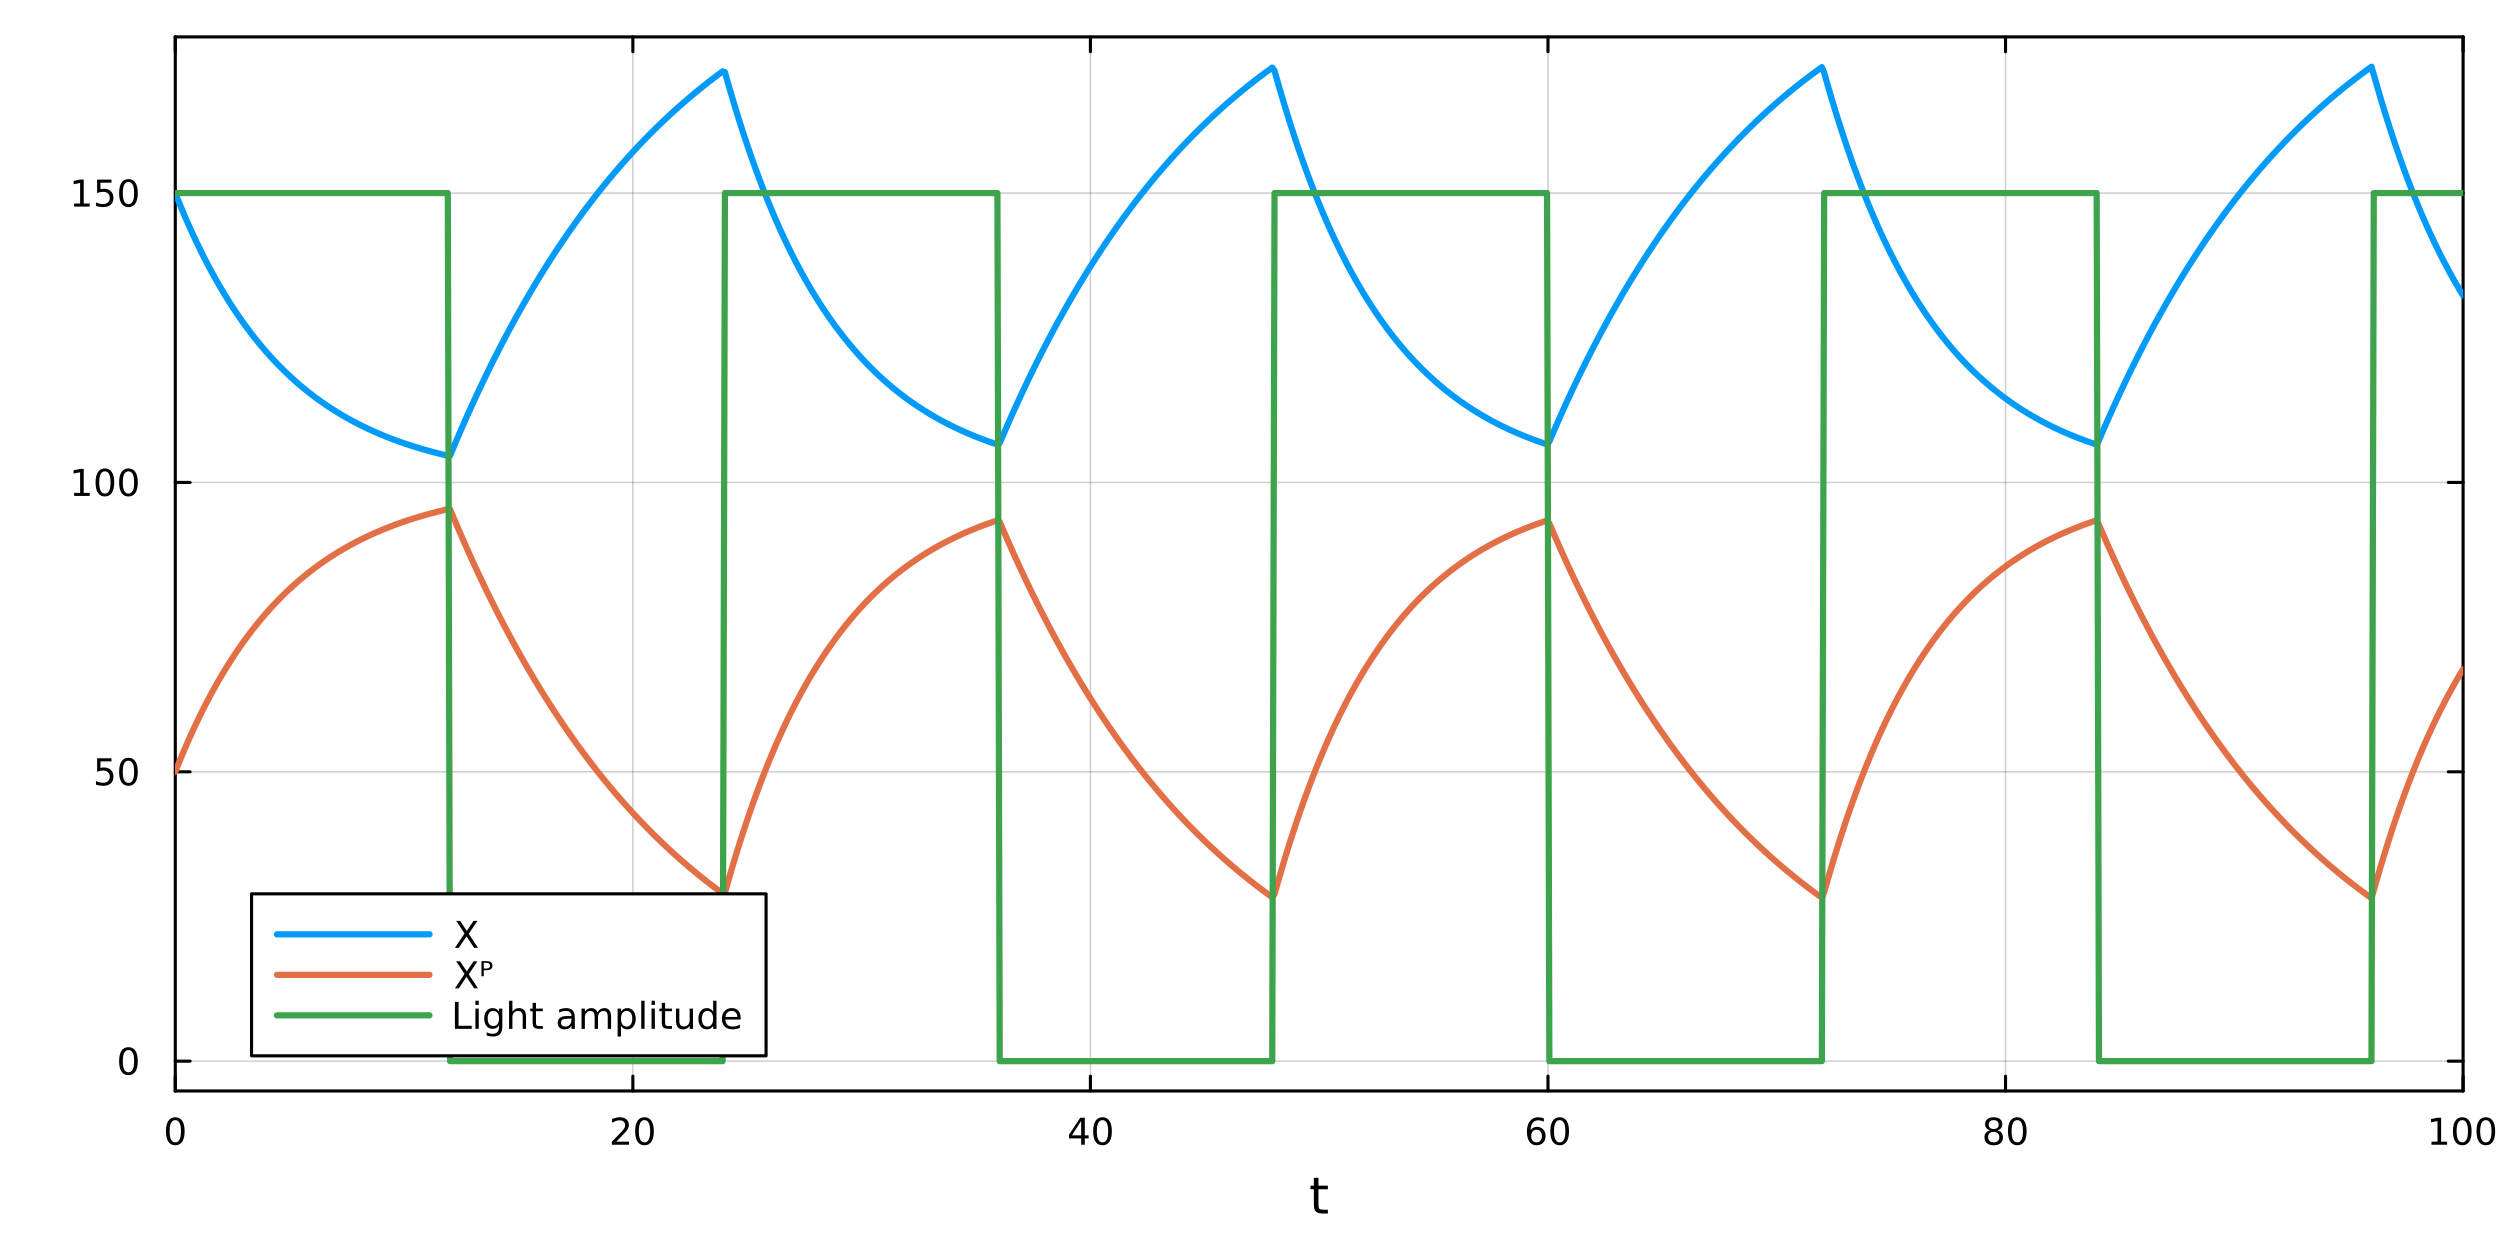 <?xml version="1.0" encoding="utf-8"?>
<svg xmlns="http://www.w3.org/2000/svg" xmlns:xlink="http://www.w3.org/1999/xlink" width="800" height="400" viewBox="0 0 3200 1600">
<rect x="0" y="0" width="3200" height="1600" fill="#333333" stroke="none"/>
<defs>
  <clipPath id="clip630">
    <rect x="0" y="0" width="3200" height="1600"/>
  </clipPath>
</defs>
<path clip-path="url(#clip630)" d="M0 1600 L3200 1600 L3200 0 L0 0  Z" fill="#ffffff" fill-rule="evenodd" fill-opacity="1"/>
<defs>
  <clipPath id="clip631">
    <rect x="640" y="0" width="2241" height="1600"/>
  </clipPath>
</defs>
<path clip-path="url(#clip630)" d="M224.365 1396.46 L3152.76 1396.46 L3152.76 47.244 L224.365 47.244  Z" fill="#ffffff" fill-rule="evenodd" fill-opacity="1"/>
<defs>
  <clipPath id="clip632">
    <rect x="224" y="47" width="2929" height="1350"/>
  </clipPath>
</defs>
<polyline clip-path="url(#clip632)" style="stroke:#000000; stroke-linecap:round; stroke-linejoin:round; stroke-width:2; stroke-opacity:0.1; fill:none" points="224.365,1396.46 224.365,47.244 "/>
<polyline clip-path="url(#clip632)" style="stroke:#000000; stroke-linecap:round; stroke-linejoin:round; stroke-width:2; stroke-opacity:0.1; fill:none" points="810.044,1396.46 810.044,47.244 "/>
<polyline clip-path="url(#clip632)" style="stroke:#000000; stroke-linecap:round; stroke-linejoin:round; stroke-width:2; stroke-opacity:0.1; fill:none" points="1395.72,1396.46 1395.72,47.244 "/>
<polyline clip-path="url(#clip632)" style="stroke:#000000; stroke-linecap:round; stroke-linejoin:round; stroke-width:2; stroke-opacity:0.1; fill:none" points="1981.4,1396.46 1981.4,47.244 "/>
<polyline clip-path="url(#clip632)" style="stroke:#000000; stroke-linecap:round; stroke-linejoin:round; stroke-width:2; stroke-opacity:0.1; fill:none" points="2567.08,1396.46 2567.08,47.244 "/>
<polyline clip-path="url(#clip632)" style="stroke:#000000; stroke-linecap:round; stroke-linejoin:round; stroke-width:2; stroke-opacity:0.1; fill:none" points="3152.76,1396.46 3152.76,47.244 "/>
<polyline clip-path="url(#clip632)" style="stroke:#000000; stroke-linecap:round; stroke-linejoin:round; stroke-width:2; stroke-opacity:0.1; fill:none" points="224.365,1396.46 224.365,47.244 "/>
<polyline clip-path="url(#clip632)" style="stroke:#000000; stroke-linecap:round; stroke-linejoin:round; stroke-width:2; stroke-opacity:0.1; fill:none" points="810.044,1396.46 810.044,47.244 "/>
<polyline clip-path="url(#clip632)" style="stroke:#000000; stroke-linecap:round; stroke-linejoin:round; stroke-width:2; stroke-opacity:0.1; fill:none" points="1395.72,1396.46 1395.72,47.244 "/>
<polyline clip-path="url(#clip632)" style="stroke:#000000; stroke-linecap:round; stroke-linejoin:round; stroke-width:2; stroke-opacity:0.1; fill:none" points="1981.4,1396.46 1981.4,47.244 "/>
<polyline clip-path="url(#clip632)" style="stroke:#000000; stroke-linecap:round; stroke-linejoin:round; stroke-width:2; stroke-opacity:0.1; fill:none" points="2567.08,1396.46 2567.08,47.244 "/>
<polyline clip-path="url(#clip632)" style="stroke:#000000; stroke-linecap:round; stroke-linejoin:round; stroke-width:2; stroke-opacity:0.1; fill:none" points="3152.76,1396.46 3152.76,47.244 "/>
<polyline clip-path="url(#clip632)" style="stroke:#000000; stroke-linecap:round; stroke-linejoin:round; stroke-width:2; stroke-opacity:0.1; fill:none" points="224.365,1358.27 3152.76,1358.27 "/>
<polyline clip-path="url(#clip632)" style="stroke:#000000; stroke-linecap:round; stroke-linejoin:round; stroke-width:2; stroke-opacity:0.1; fill:none" points="224.365,987.901 3152.76,987.901 "/>
<polyline clip-path="url(#clip632)" style="stroke:#000000; stroke-linecap:round; stroke-linejoin:round; stroke-width:2; stroke-opacity:0.1; fill:none" points="224.365,617.531 3152.76,617.531 "/>
<polyline clip-path="url(#clip632)" style="stroke:#000000; stroke-linecap:round; stroke-linejoin:round; stroke-width:2; stroke-opacity:0.1; fill:none" points="224.365,247.161 3152.76,247.161 "/>
<polyline clip-path="url(#clip632)" style="stroke:#000000; stroke-linecap:round; stroke-linejoin:round; stroke-width:2; stroke-opacity:0.1; fill:none" points="224.365,1358.27 3152.76,1358.27 "/>
<polyline clip-path="url(#clip632)" style="stroke:#000000; stroke-linecap:round; stroke-linejoin:round; stroke-width:2; stroke-opacity:0.1; fill:none" points="224.365,987.901 3152.76,987.901 "/>
<polyline clip-path="url(#clip632)" style="stroke:#000000; stroke-linecap:round; stroke-linejoin:round; stroke-width:2; stroke-opacity:0.1; fill:none" points="224.365,617.531 3152.76,617.531 "/>
<polyline clip-path="url(#clip632)" style="stroke:#000000; stroke-linecap:round; stroke-linejoin:round; stroke-width:2; stroke-opacity:0.1; fill:none" points="224.365,247.161 3152.76,247.161 "/>
<polyline clip-path="url(#clip630)" style="stroke:#000000; stroke-linecap:round; stroke-linejoin:round; stroke-width:4; stroke-opacity:1; fill:none" points="224.365,1396.46 3152.76,1396.46 "/>
<polyline clip-path="url(#clip630)" style="stroke:#000000; stroke-linecap:round; stroke-linejoin:round; stroke-width:4; stroke-opacity:1; fill:none" points="224.365,47.244 3152.76,47.244 "/>
<polyline clip-path="url(#clip630)" style="stroke:#000000; stroke-linecap:round; stroke-linejoin:round; stroke-width:4; stroke-opacity:1; fill:none" points="224.365,1396.46 224.365,1377.56 "/>
<polyline clip-path="url(#clip630)" style="stroke:#000000; stroke-linecap:round; stroke-linejoin:round; stroke-width:4; stroke-opacity:1; fill:none" points="810.044,1396.46 810.044,1377.56 "/>
<polyline clip-path="url(#clip630)" style="stroke:#000000; stroke-linecap:round; stroke-linejoin:round; stroke-width:4; stroke-opacity:1; fill:none" points="1395.72,1396.46 1395.72,1377.56 "/>
<polyline clip-path="url(#clip630)" style="stroke:#000000; stroke-linecap:round; stroke-linejoin:round; stroke-width:4; stroke-opacity:1; fill:none" points="1981.4,1396.46 1981.4,1377.56 "/>
<polyline clip-path="url(#clip630)" style="stroke:#000000; stroke-linecap:round; stroke-linejoin:round; stroke-width:4; stroke-opacity:1; fill:none" points="2567.08,1396.46 2567.08,1377.56 "/>
<polyline clip-path="url(#clip630)" style="stroke:#000000; stroke-linecap:round; stroke-linejoin:round; stroke-width:4; stroke-opacity:1; fill:none" points="3152.76,1396.46 3152.76,1377.56 "/>
<polyline clip-path="url(#clip630)" style="stroke:#000000; stroke-linecap:round; stroke-linejoin:round; stroke-width:4; stroke-opacity:1; fill:none" points="224.365,47.244 224.365,66.142 "/>
<polyline clip-path="url(#clip630)" style="stroke:#000000; stroke-linecap:round; stroke-linejoin:round; stroke-width:4; stroke-opacity:1; fill:none" points="810.044,47.244 810.044,66.142 "/>
<polyline clip-path="url(#clip630)" style="stroke:#000000; stroke-linecap:round; stroke-linejoin:round; stroke-width:4; stroke-opacity:1; fill:none" points="1395.72,47.244 1395.72,66.142 "/>
<polyline clip-path="url(#clip630)" style="stroke:#000000; stroke-linecap:round; stroke-linejoin:round; stroke-width:4; stroke-opacity:1; fill:none" points="1981.4,47.244 1981.4,66.142 "/>
<polyline clip-path="url(#clip630)" style="stroke:#000000; stroke-linecap:round; stroke-linejoin:round; stroke-width:4; stroke-opacity:1; fill:none" points="2567.08,47.244 2567.08,66.142 "/>
<polyline clip-path="url(#clip630)" style="stroke:#000000; stroke-linecap:round; stroke-linejoin:round; stroke-width:4; stroke-opacity:1; fill:none" points="3152.76,47.244 3152.76,66.142 "/>
<path clip-path="url(#clip630)" d="M224.365 1433.77 Q220.754 1433.77 218.926 1437.34 Q217.12 1440.88 217.12 1448.01 Q217.12 1455.12 218.926 1458.68 Q220.754 1462.22 224.365 1462.22 Q228 1462.22 229.805 1458.68 Q231.634 1455.12 231.634 1448.01 Q231.634 1440.88 229.805 1437.34 Q228 1433.77 224.365 1433.77 M224.365 1430.07 Q230.176 1430.07 233.231 1434.68 Q236.31 1439.26 236.31 1448.01 Q236.31 1456.74 233.231 1461.34 Q230.176 1465.93 224.365 1465.93 Q218.555 1465.93 215.477 1461.34 Q212.421 1456.74 212.421 1448.01 Q212.421 1439.26 215.477 1434.68 Q218.555 1430.07 224.365 1430.07 Z" fill="#000000" fill-rule="nonzero" fill-opacity="1" /><path clip-path="url(#clip630)" d="M788.817 1461.32 L805.136 1461.32 L805.136 1465.26 L783.192 1465.26 L783.192 1461.32 Q785.854 1458.57 790.437 1453.94 Q795.044 1449.28 796.224 1447.94 Q798.469 1445.42 799.349 1443.68 Q800.252 1441.92 800.252 1440.23 Q800.252 1437.48 798.307 1435.74 Q796.386 1434.01 793.284 1434.01 Q791.085 1434.01 788.632 1434.77 Q786.201 1435.53 783.423 1437.08 L783.423 1432.36 Q786.247 1431.23 788.701 1430.65 Q791.155 1430.07 793.192 1430.07 Q798.562 1430.07 801.757 1432.76 Q804.951 1435.44 804.951 1439.93 Q804.951 1442.06 804.141 1443.98 Q803.354 1445.88 801.247 1448.47 Q800.669 1449.14 797.567 1452.36 Q794.465 1455.56 788.817 1461.32 Z" fill="#000000" fill-rule="nonzero" fill-opacity="1" /><path clip-path="url(#clip630)" d="M824.951 1433.77 Q821.34 1433.77 819.511 1437.34 Q817.706 1440.88 817.706 1448.01 Q817.706 1455.12 819.511 1458.68 Q821.34 1462.22 824.951 1462.22 Q828.585 1462.22 830.391 1458.68 Q832.219 1455.12 832.219 1448.01 Q832.219 1440.88 830.391 1437.34 Q828.585 1433.77 824.951 1433.77 M824.951 1430.07 Q830.761 1430.07 833.817 1434.68 Q836.895 1439.26 836.895 1448.01 Q836.895 1456.74 833.817 1461.34 Q830.761 1465.93 824.951 1465.93 Q819.141 1465.93 816.062 1461.34 Q813.006 1456.74 813.006 1448.01 Q813.006 1439.26 816.062 1434.68 Q819.141 1430.07 824.951 1430.07 Z" fill="#000000" fill-rule="nonzero" fill-opacity="1" /><path clip-path="url(#clip630)" d="M1383.89 1434.77 L1372.09 1453.22 L1383.89 1453.22 L1383.89 1434.77 M1382.67 1430.7 L1388.55 1430.7 L1388.55 1453.22 L1393.48 1453.22 L1393.48 1457.11 L1388.55 1457.11 L1388.55 1465.26 L1383.89 1465.26 L1383.89 1457.11 L1368.29 1457.11 L1368.29 1452.59 L1382.67 1430.7 Z" fill="#000000" fill-rule="nonzero" fill-opacity="1" /><path clip-path="url(#clip630)" d="M1411.21 1433.77 Q1407.6 1433.77 1405.77 1437.34 Q1403.96 1440.88 1403.96 1448.01 Q1403.96 1455.12 1405.77 1458.68 Q1407.6 1462.22 1411.21 1462.22 Q1414.84 1462.22 1416.65 1458.68 Q1418.48 1455.12 1418.48 1448.01 Q1418.48 1440.88 1416.65 1437.34 Q1414.84 1433.77 1411.21 1433.77 M1411.21 1430.07 Q1417.02 1430.07 1420.07 1434.68 Q1423.15 1439.26 1423.15 1448.01 Q1423.15 1456.74 1420.07 1461.34 Q1417.02 1465.93 1411.21 1465.93 Q1405.4 1465.93 1402.32 1461.34 Q1399.26 1456.74 1399.26 1448.01 Q1399.26 1439.26 1402.32 1434.68 Q1405.4 1430.07 1411.21 1430.07 Z" fill="#000000" fill-rule="nonzero" fill-opacity="1" /><path clip-path="url(#clip630)" d="M1966.8 1446.11 Q1963.66 1446.11 1961.8 1448.27 Q1959.98 1450.42 1959.98 1454.17 Q1959.98 1457.89 1961.8 1460.07 Q1963.66 1462.22 1966.8 1462.22 Q1969.95 1462.22 1971.78 1460.07 Q1973.63 1457.89 1973.63 1454.17 Q1973.63 1450.42 1971.78 1448.27 Q1969.95 1446.11 1966.8 1446.11 M1976.09 1431.46 L1976.09 1435.72 Q1974.33 1434.89 1972.52 1434.45 Q1970.74 1434.01 1968.98 1434.01 Q1964.35 1434.01 1961.9 1437.13 Q1959.47 1440.26 1959.12 1446.58 Q1960.49 1444.56 1962.55 1443.5 Q1964.61 1442.41 1967.08 1442.41 Q1972.29 1442.41 1975.3 1445.58 Q1978.33 1448.73 1978.33 1454.17 Q1978.33 1459.49 1975.18 1462.71 Q1972.04 1465.93 1966.8 1465.93 Q1960.81 1465.93 1957.64 1461.34 Q1954.47 1456.74 1954.47 1448.01 Q1954.47 1439.82 1958.36 1434.95 Q1962.24 1430.07 1968.8 1430.07 Q1970.55 1430.07 1972.34 1430.42 Q1974.14 1430.77 1976.09 1431.46 Z" fill="#000000" fill-rule="nonzero" fill-opacity="1" /><path clip-path="url(#clip630)" d="M1996.39 1433.77 Q1992.78 1433.77 1990.95 1437.34 Q1989.14 1440.88 1989.14 1448.01 Q1989.14 1455.12 1990.95 1458.68 Q1992.78 1462.22 1996.39 1462.22 Q2000.02 1462.22 2001.83 1458.68 Q2003.66 1455.12 2003.66 1448.01 Q2003.66 1440.88 2001.83 1437.34 Q2000.02 1433.77 1996.39 1433.77 M1996.39 1430.07 Q2002.2 1430.07 2005.25 1434.68 Q2008.33 1439.26 2008.33 1448.01 Q2008.33 1456.74 2005.25 1461.34 Q2002.2 1465.93 1996.39 1465.93 Q1990.58 1465.93 1987.5 1461.34 Q1984.44 1456.74 1984.44 1448.01 Q1984.44 1439.26 1987.5 1434.68 Q1990.58 1430.07 1996.39 1430.07 Z" fill="#000000" fill-rule="nonzero" fill-opacity="1" /><path clip-path="url(#clip630)" d="M2551.95 1448.84 Q2548.62 1448.84 2546.7 1450.63 Q2544.8 1452.41 2544.8 1455.53 Q2544.8 1458.66 2546.7 1460.44 Q2548.62 1462.22 2551.95 1462.22 Q2555.28 1462.22 2557.21 1460.44 Q2559.13 1458.64 2559.13 1455.53 Q2559.13 1452.41 2557.21 1450.63 Q2555.31 1448.84 2551.95 1448.84 M2547.27 1446.85 Q2544.27 1446.11 2542.58 1444.05 Q2540.91 1441.99 2540.91 1439.03 Q2540.91 1434.89 2543.85 1432.48 Q2546.81 1430.07 2551.95 1430.07 Q2557.11 1430.07 2560.05 1432.48 Q2562.99 1434.89 2562.99 1439.03 Q2562.99 1441.99 2561.3 1444.05 Q2559.64 1446.11 2556.65 1446.85 Q2560.03 1447.64 2561.9 1449.93 Q2563.8 1452.22 2563.8 1455.53 Q2563.8 1460.56 2560.72 1463.24 Q2557.67 1465.93 2551.95 1465.93 Q2546.23 1465.93 2543.15 1463.24 Q2540.1 1460.56 2540.1 1455.53 Q2540.1 1452.22 2542 1449.93 Q2543.9 1447.64 2547.27 1446.85 M2545.56 1439.47 Q2545.56 1442.15 2547.23 1443.66 Q2548.92 1445.16 2551.95 1445.16 Q2554.96 1445.16 2556.65 1443.66 Q2558.36 1442.15 2558.36 1439.47 Q2558.36 1436.78 2556.65 1435.28 Q2554.96 1433.77 2551.95 1433.77 Q2548.92 1433.77 2547.23 1435.28 Q2545.56 1436.78 2545.56 1439.47 Z" fill="#000000" fill-rule="nonzero" fill-opacity="1" /><path clip-path="url(#clip630)" d="M2582.11 1433.77 Q2578.5 1433.77 2576.67 1437.34 Q2574.87 1440.88 2574.87 1448.01 Q2574.87 1455.12 2576.67 1458.68 Q2578.5 1462.22 2582.11 1462.22 Q2585.75 1462.22 2587.55 1458.68 Q2589.38 1455.12 2589.38 1448.01 Q2589.38 1440.88 2587.55 1437.34 Q2585.75 1433.77 2582.11 1433.77 M2582.11 1430.07 Q2587.92 1430.07 2590.98 1434.68 Q2594.06 1439.26 2594.06 1448.01 Q2594.06 1456.74 2590.98 1461.34 Q2587.92 1465.93 2582.11 1465.93 Q2576.3 1465.93 2573.22 1461.34 Q2570.17 1456.74 2570.17 1448.01 Q2570.17 1439.26 2573.22 1434.68 Q2576.3 1430.07 2582.11 1430.07 Z" fill="#000000" fill-rule="nonzero" fill-opacity="1" /><path clip-path="url(#clip630)" d="M3112.36 1461.32 L3120 1461.32 L3120 1434.95 L3111.69 1436.62 L3111.69 1432.36 L3119.96 1430.7 L3124.63 1430.7 L3124.63 1461.32 L3132.27 1461.32 L3132.27 1465.26 L3112.36 1465.26 L3112.36 1461.32 Z" fill="#000000" fill-rule="nonzero" fill-opacity="1" /><path clip-path="url(#clip630)" d="M3151.71 1433.77 Q3148.1 1433.77 3146.27 1437.34 Q3144.47 1440.88 3144.47 1448.01 Q3144.47 1455.12 3146.27 1458.68 Q3148.1 1462.22 3151.71 1462.22 Q3155.35 1462.22 3157.15 1458.68 Q3158.98 1455.12 3158.98 1448.01 Q3158.98 1440.88 3157.15 1437.34 Q3155.35 1433.77 3151.71 1433.77 M3151.71 1430.07 Q3157.52 1430.07 3160.58 1434.68 Q3163.66 1439.26 3163.66 1448.01 Q3163.66 1456.74 3160.58 1461.34 Q3157.52 1465.93 3151.71 1465.93 Q3145.9 1465.93 3142.83 1461.34 Q3139.77 1456.74 3139.77 1448.01 Q3139.77 1439.26 3142.83 1434.68 Q3145.9 1430.07 3151.71 1430.07 Z" fill="#000000" fill-rule="nonzero" fill-opacity="1" /><path clip-path="url(#clip630)" d="M3181.88 1433.77 Q3178.27 1433.77 3176.44 1437.34 Q3174.63 1440.88 3174.63 1448.01 Q3174.63 1455.12 3176.44 1458.68 Q3178.27 1462.22 3181.88 1462.22 Q3185.51 1462.22 3187.32 1458.68 Q3189.14 1455.12 3189.14 1448.01 Q3189.14 1440.88 3187.32 1437.34 Q3185.51 1433.77 3181.88 1433.77 M3181.88 1430.07 Q3187.69 1430.07 3190.74 1434.68 Q3193.82 1439.26 3193.82 1448.01 Q3193.82 1456.74 3190.74 1461.34 Q3187.69 1465.93 3181.88 1465.93 Q3176.07 1465.93 3172.99 1461.34 Q3169.93 1456.74 3169.93 1448.01 Q3169.93 1439.26 3172.99 1434.68 Q3176.07 1430.07 3181.88 1430.07 Z" fill="#000000" fill-rule="nonzero" fill-opacity="1" /><path clip-path="url(#clip630)" d="M1687.62 1507.55 L1687.62 1517.67 L1699.68 1517.67 L1699.68 1522.22 L1687.62 1522.22 L1687.62 1541.58 Q1687.62 1545.94 1688.8 1547.18 Q1690.01 1548.42 1693.67 1548.42 L1699.68 1548.42 L1699.68 1553.32 L1693.67 1553.32 Q1686.89 1553.32 1684.31 1550.81 Q1681.73 1548.26 1681.73 1541.58 L1681.73 1522.22 L1677.44 1522.22 L1677.44 1517.67 L1681.73 1517.67 L1681.73 1507.55 L1687.62 1507.55 Z" fill="#000000" fill-rule="nonzero" fill-opacity="1" /><polyline clip-path="url(#clip630)" style="stroke:#000000; stroke-linecap:round; stroke-linejoin:round; stroke-width:4; stroke-opacity:1; fill:none" points="224.365,1396.46 224.365,47.244 "/>
<polyline clip-path="url(#clip630)" style="stroke:#000000; stroke-linecap:round; stroke-linejoin:round; stroke-width:4; stroke-opacity:1; fill:none" points="3152.76,1396.46 3152.76,47.244 "/>
<polyline clip-path="url(#clip630)" style="stroke:#000000; stroke-linecap:round; stroke-linejoin:round; stroke-width:4; stroke-opacity:1; fill:none" points="224.365,1358.27 243.263,1358.27 "/>
<polyline clip-path="url(#clip630)" style="stroke:#000000; stroke-linecap:round; stroke-linejoin:round; stroke-width:4; stroke-opacity:1; fill:none" points="224.365,987.901 243.263,987.901 "/>
<polyline clip-path="url(#clip630)" style="stroke:#000000; stroke-linecap:round; stroke-linejoin:round; stroke-width:4; stroke-opacity:1; fill:none" points="224.365,617.531 243.263,617.531 "/>
<polyline clip-path="url(#clip630)" style="stroke:#000000; stroke-linecap:round; stroke-linejoin:round; stroke-width:4; stroke-opacity:1; fill:none" points="224.365,247.161 243.263,247.161 "/>
<polyline clip-path="url(#clip630)" style="stroke:#000000; stroke-linecap:round; stroke-linejoin:round; stroke-width:4; stroke-opacity:1; fill:none" points="3152.76,1358.27 3133.86,1358.27 "/>
<polyline clip-path="url(#clip630)" style="stroke:#000000; stroke-linecap:round; stroke-linejoin:round; stroke-width:4; stroke-opacity:1; fill:none" points="3152.76,987.901 3133.86,987.901 "/>
<polyline clip-path="url(#clip630)" style="stroke:#000000; stroke-linecap:round; stroke-linejoin:round; stroke-width:4; stroke-opacity:1; fill:none" points="3152.76,617.531 3133.86,617.531 "/>
<polyline clip-path="url(#clip630)" style="stroke:#000000; stroke-linecap:round; stroke-linejoin:round; stroke-width:4; stroke-opacity:1; fill:none" points="3152.76,247.161 3133.86,247.161 "/>
<path clip-path="url(#clip630)" d="M164.421 1344.07 Q160.81 1344.07 158.981 1347.63 Q157.176 1351.18 157.176 1358.31 Q157.176 1365.41 158.981 1368.98 Q160.81 1372.52 164.421 1372.52 Q168.055 1372.52 169.861 1368.98 Q171.69 1365.41 171.69 1358.31 Q171.69 1351.18 169.861 1347.63 Q168.055 1344.07 164.421 1344.07 M164.421 1340.37 Q170.231 1340.37 173.287 1344.97 Q176.365 1349.56 176.365 1358.31 Q176.365 1367.03 173.287 1371.64 Q170.231 1376.22 164.421 1376.22 Q158.611 1376.22 155.532 1371.64 Q152.477 1367.03 152.477 1358.31 Q152.477 1349.56 155.532 1344.97 Q158.611 1340.37 164.421 1340.37 Z" fill="#000000" fill-rule="nonzero" fill-opacity="1" /><path clip-path="url(#clip630)" d="M124.306 970.621 L142.662 970.621 L142.662 974.556 L128.588 974.556 L128.588 983.028 Q129.606 982.681 130.625 982.519 Q131.643 982.334 132.662 982.334 Q138.449 982.334 141.829 985.505 Q145.208 988.676 145.208 994.093 Q145.208 999.671 141.736 1002.77 Q138.264 1005.85 131.944 1005.85 Q129.768 1005.85 127.5 1005.48 Q125.255 1005.11 122.847 1004.37 L122.847 999.671 Q124.931 1000.81 127.153 1001.36 Q129.375 1001.92 131.852 1001.92 Q135.856 1001.92 138.194 999.81 Q140.532 997.704 140.532 994.093 Q140.532 990.482 138.194 988.375 Q135.856 986.269 131.852 986.269 Q129.977 986.269 128.102 986.685 Q126.25 987.102 124.306 987.982 L124.306 970.621 Z" fill="#000000" fill-rule="nonzero" fill-opacity="1" /><path clip-path="url(#clip630)" d="M164.421 973.699 Q160.81 973.699 158.981 977.264 Q157.176 980.806 157.176 987.935 Q157.176 995.042 158.981 998.607 Q160.81 1002.15 164.421 1002.15 Q168.055 1002.15 169.861 998.607 Q171.69 995.042 171.69 987.935 Q171.69 980.806 169.861 977.264 Q168.055 973.699 164.421 973.699 M164.421 969.996 Q170.231 969.996 173.287 974.602 Q176.365 979.185 176.365 987.935 Q176.365 996.662 173.287 1001.27 Q170.231 1005.85 164.421 1005.85 Q158.611 1005.85 155.532 1001.27 Q152.477 996.662 152.477 987.935 Q152.477 979.185 155.532 974.602 Q158.611 969.996 164.421 969.996 Z" fill="#000000" fill-rule="nonzero" fill-opacity="1" /><path clip-path="url(#clip630)" d="M94.907 630.876 L102.546 630.876 L102.546 604.51 L94.236 606.177 L94.236 601.917 L102.5 600.251 L107.176 600.251 L107.176 630.876 L114.815 630.876 L114.815 634.811 L94.907 634.811 L94.907 630.876 Z" fill="#000000" fill-rule="nonzero" fill-opacity="1" /><path clip-path="url(#clip630)" d="M134.259 603.33 Q130.648 603.33 128.819 606.894 Q127.014 610.436 127.014 617.566 Q127.014 624.672 128.819 628.237 Q130.648 631.778 134.259 631.778 Q137.893 631.778 139.699 628.237 Q141.528 624.672 141.528 617.566 Q141.528 610.436 139.699 606.894 Q137.893 603.33 134.259 603.33 M134.259 599.626 Q140.069 599.626 143.125 604.232 Q146.204 608.816 146.204 617.566 Q146.204 626.292 143.125 630.899 Q140.069 635.482 134.259 635.482 Q128.449 635.482 125.37 630.899 Q122.315 626.292 122.315 617.566 Q122.315 608.816 125.37 604.232 Q128.449 599.626 134.259 599.626 Z" fill="#000000" fill-rule="nonzero" fill-opacity="1" /><path clip-path="url(#clip630)" d="M164.421 603.33 Q160.81 603.33 158.981 606.894 Q157.176 610.436 157.176 617.566 Q157.176 624.672 158.981 628.237 Q160.81 631.778 164.421 631.778 Q168.055 631.778 169.861 628.237 Q171.69 624.672 171.69 617.566 Q171.69 610.436 169.861 606.894 Q168.055 603.33 164.421 603.33 M164.421 599.626 Q170.231 599.626 173.287 604.232 Q176.365 608.816 176.365 617.566 Q176.365 626.292 173.287 630.899 Q170.231 635.482 164.421 635.482 Q158.611 635.482 155.532 630.899 Q152.477 626.292 152.477 617.566 Q152.477 608.816 155.532 604.232 Q158.611 599.626 164.421 599.626 Z" fill="#000000" fill-rule="nonzero" fill-opacity="1" /><path clip-path="url(#clip630)" d="M94.907 260.506 L102.546 260.506 L102.546 234.14 L94.236 235.807 L94.236 231.548 L102.5 229.881 L107.176 229.881 L107.176 260.506 L114.815 260.506 L114.815 264.441 L94.907 264.441 L94.907 260.506 Z" fill="#000000" fill-rule="nonzero" fill-opacity="1" /><path clip-path="url(#clip630)" d="M124.306 229.881 L142.662 229.881 L142.662 233.816 L128.588 233.816 L128.588 242.288 Q129.606 241.941 130.625 241.779 Q131.643 241.594 132.662 241.594 Q138.449 241.594 141.829 244.765 Q145.208 247.936 145.208 253.353 Q145.208 258.932 141.736 262.034 Q138.264 265.112 131.944 265.112 Q129.768 265.112 127.5 264.742 Q125.255 264.372 122.847 263.631 L122.847 258.932 Q124.931 260.066 127.153 260.622 Q129.375 261.177 131.852 261.177 Q135.856 261.177 138.194 259.071 Q140.532 256.964 140.532 253.353 Q140.532 249.742 138.194 247.636 Q135.856 245.529 131.852 245.529 Q129.977 245.529 128.102 245.946 Q126.25 246.362 124.306 247.242 L124.306 229.881 Z" fill="#000000" fill-rule="nonzero" fill-opacity="1" /><path clip-path="url(#clip630)" d="M164.421 232.96 Q160.81 232.96 158.981 236.524 Q157.176 240.066 157.176 247.196 Q157.176 254.302 158.981 257.867 Q160.81 261.409 164.421 261.409 Q168.055 261.409 169.861 257.867 Q171.69 254.302 171.69 247.196 Q171.69 240.066 169.861 236.524 Q168.055 232.96 164.421 232.96 M164.421 229.256 Q170.231 229.256 173.287 233.862 Q176.365 238.446 176.365 247.196 Q176.365 255.923 173.287 260.529 Q170.231 265.112 164.421 265.112 Q158.611 265.112 155.532 260.529 Q152.477 255.923 152.477 247.196 Q152.477 238.446 155.532 233.862 Q158.611 229.256 164.421 229.256 Z" fill="#000000" fill-rule="nonzero" fill-opacity="1" /><polyline clip-path="url(#clip632)" style="stroke:#009af9; stroke-linecap:round; stroke-linejoin:round; stroke-width:8; stroke-opacity:1; fill:none" points="224.365,247.161 227.297,254.502 230.228,261.698 233.159,268.751 236.091,275.664 239.022,282.44 241.953,289.082 244.885,295.592 247.816,301.973 250.747,308.228 253.679,314.358 256.61,320.368 259.541,326.258 262.473,332.031 265.404,337.69 268.335,343.237 271.267,348.673 274.198,354.002 277.129,359.226 280.061,364.346 282.992,369.364 285.923,374.283 288.854,379.104 291.786,383.83 294.717,388.462 297.648,393.003 300.58,397.453 303.511,401.815 306.442,406.091 309.374,410.282 312.305,414.39 315.236,418.416 318.168,422.363 321.099,426.232 324.03,430.023 326.962,433.74 329.893,437.383 332.824,440.953 335.756,444.453 338.687,447.884 341.618,451.246 344.55,454.542 347.481,457.773 350.412,460.939 353.344,464.043 356.275,467.085 359.206,470.067 362.138,472.99 365.069,475.855 368,478.663 370.932,481.416 373.863,484.114 376.794,486.759 379.725,489.351 382.657,491.892 385.588,494.382 388.519,496.823 391.451,499.216 394.382,501.561 397.313,503.86 400.245,506.113 403.176,508.321 406.107,510.485 409.039,512.607 411.97,514.686 414.901,516.725 417.833,518.723 420.764,520.681 423.695,522.6 426.627,524.482 429.558,526.326 432.489,528.134 435.421,529.906 438.352,531.643 441.283,533.346 444.215,535.015 447.146,536.65 450.077,538.254 453.009,539.826 455.94,541.366 458.871,542.876 461.802,544.356 464.734,545.806 467.665,547.228 470.596,548.622 473.528,549.988 476.459,551.326 479.39,552.638 482.322,553.924 485.253,555.185 488.184,556.421 491.116,557.632 494.047,558.819 496.978,559.982 499.91,561.122 502.841,562.24 505.772,563.336 508.704,564.41 511.635,565.463 514.566,566.495 517.498,567.506 520.429,568.498 523.36,569.47 526.292,570.422 529.223,571.356 532.154,572.271 535.086,573.168 538.017,574.048 540.948,574.909 543.879,575.754 546.811,576.582 549.742,577.394 552.673,578.189 555.605,578.969 558.536,579.734 561.467,580.483 564.399,581.217 567.33,581.937 570.261,582.642 573.193,583.334 576.124,583.082 579.055,576.047 581.987,569.083 584.918,562.187 587.849,555.361 590.781,548.602 593.712,541.91 596.643,535.286 599.575,528.727 602.506,522.233 605.437,515.805 608.369,509.44 611.3,503.139 614.231,496.9 617.163,490.724 620.094,484.609 623.025,478.555 625.956,472.562 628.888,466.628 631.819,460.753 634.75,454.937 637.682,449.178 640.613,443.477 643.544,437.833 646.476,432.245 649.407,426.713 652.338,421.236 655.27,415.813 658.201,410.445 661.132,405.13 664.064,399.867 666.995,394.657 669.926,389.5 672.858,384.393 675.789,379.337 678.72,374.332 681.652,369.376 684.583,364.47 687.514,359.613 690.446,354.804 693.377,350.042 696.308,345.329 699.24,340.662 702.171,336.042 705.102,331.467 708.034,326.939 710.965,322.455 713.896,318.016 716.827,313.621 719.759,309.27 722.69,304.963 725.621,300.698 728.553,296.476 731.484,292.296 734.415,288.158 737.347,284.06 740.278,280.004 743.209,275.988 746.141,272.012 749.072,268.076 752.003,264.179 754.935,260.32 757.866,256.5 760.797,252.719 763.729,248.974 766.66,245.267 769.591,241.597 772.523,237.964 775.454,234.367 778.385,230.805 781.317,227.279 784.248,223.789 787.179,220.332 790.111,216.911 793.042,213.523 795.973,210.169 798.904,206.849 801.836,203.561 804.767,200.307 807.698,197.084 810.63,193.894 813.561,190.735 816.492,187.608 819.424,184.512 822.355,181.447 825.286,178.413 828.218,175.408 831.149,172.434 834.08,169.489 837.012,166.574 839.943,163.688 842.874,160.83 845.806,158.001 848.737,155.2 851.668,152.427 854.6,149.682 857.531,146.964 860.462,144.273 863.394,141.609 866.325,138.971 869.256,136.36 872.188,133.775 875.119,131.215 878.05,128.681 880.981,126.173 883.913,123.689 886.844,121.23 889.775,118.795 892.707,116.385 895.638,113.999 898.569,111.636 901.501,109.297 904.432,106.982 907.363,104.689 910.295,102.419 913.226,100.172 916.157,97.947 919.089,95.745 922.02,93.564 924.951,91.405 927.883,92.308 930.814,102.723 933.745,112.936 936.677,122.952 939.608,132.773 942.539,142.402 945.471,151.843 948.402,161.099 951.333,170.173 954.265,179.068 957.196,187.787 960.127,196.333 963.059,204.71 965.99,212.92 968.921,220.966 971.852,228.852 974.784,236.579 977.715,244.152 980.646,251.572 983.578,258.843 986.509,265.968 989.44,272.949 992.372,279.789 995.303,286.49 998.234,293.056 1001.17,299.49 1004.1,305.792 1007.03,311.968 1009.96,318.018 1012.89,323.945 1015.82,329.753 1018.75,335.443 1021.68,341.018 1024.62,346.481 1027.55,351.833 1030.48,357.078 1033.41,362.217 1036.34,367.253 1039.27,372.188 1042.2,377.025 1045.14,381.765 1048.07,386.412 1051,390.966 1053.93,395.431 1056.86,399.809 1059.79,404.101 1062.72,408.309 1065.65,412.436 1068.59,416.484 1071.52,420.455 1074.45,424.351 1077.38,428.173 1080.31,431.923 1083.24,435.602 1086.17,439.209 1089.11,442.744 1092.04,446.21 1094.97,449.607 1097.9,452.937 1100.83,456.2 1103.76,459.399 1106.69,462.535 1109.62,465.608 1112.56,468.62 1115.49,471.573 1118.42,474.466 1121.35,477.303 1124.28,480.082 1127.21,482.807 1130.14,485.477 1133.08,488.094 1136.01,490.659 1138.94,493.173 1141.87,495.638 1144.8,498.053 1147.73,500.42 1150.66,502.74 1153.59,505.014 1156.53,507.243 1159.46,509.428 1162.39,511.57 1165.32,513.669 1168.25,515.727 1171.18,517.744 1174.11,519.721 1177.05,521.659 1179.98,523.559 1182.91,525.422 1185.84,527.248 1188.77,529.038 1191.7,530.792 1194.63,532.512 1197.56,534.197 1200.5,535.85 1203.43,537.469 1206.36,539.057 1209.29,540.612 1212.22,542.137 1215.15,543.632 1218.08,545.097 1221.01,546.533 1223.95,547.94 1226.88,549.32 1229.81,550.672 1232.74,551.997 1235.67,553.295 1238.6,554.568 1241.53,555.816 1244.47,557.039 1247.4,558.238 1250.33,559.412 1253.26,560.564 1256.19,561.693 1259.12,562.799 1262.05,563.883 1264.98,564.946 1267.92,565.988 1270.85,567.01 1273.78,568.011 1276.71,568.992 1279.64,567.118 1282.57,560.242 1285.5,553.435 1288.44,546.695 1291.37,540.023 1294.3,533.417 1297.23,526.876 1300.16,520.401 1303.09,513.991 1306.02,507.644 1308.95,501.36 1311.89,495.139 1314.82,488.98 1317.75,482.883 1320.68,476.846 1323.61,470.869 1326.54,464.952 1329.47,459.094 1332.41,453.294 1335.34,447.552 1338.27,441.867 1341.2,436.239 1344.13,430.667 1347.06,425.15 1349.99,419.689 1352.92,414.282 1355.86,408.928 1358.79,403.629 1361.72,398.381 1364.65,393.187 1367.58,388.043 1370.51,382.951 1373.44,377.91 1376.37,372.919 1379.31,367.978 1382.24,363.086 1385.17,358.243 1388.1,353.447 1391.03,348.7 1393.96,344 1396.89,339.346 1399.83,334.739 1402.76,330.178 1405.69,325.662 1408.62,321.192 1411.55,316.765 1414.48,312.383 1417.41,308.044 1420.34,303.748 1423.28,299.495 1426.21,295.284 1429.14,291.116 1432.07,286.989 1435,282.902 1437.93,278.857 1440.86,274.852 1443.8,270.887 1446.73,266.961 1449.66,263.075 1452.59,259.227 1455.52,255.417 1458.45,251.646 1461.38,247.912 1464.31,244.215 1467.25,240.556 1470.18,236.932 1473.11,233.345 1476.04,229.794 1478.97,226.278 1481.9,222.797 1484.83,219.351 1487.77,215.939 1490.7,212.562 1493.63,209.218 1496.56,205.907 1499.49,202.629 1502.42,199.384 1505.35,196.171 1508.28,192.991 1511.22,189.842 1514.15,186.724 1517.08,183.638 1520.01,180.582 1522.94,177.556 1525.87,174.561 1528.8,171.596 1531.73,168.66 1534.67,165.753 1537.6,162.875 1540.53,160.026 1543.46,157.206 1546.39,154.413 1549.32,151.648 1552.25,148.911 1555.19,146.2 1558.12,143.517 1561.05,140.861 1563.98,138.23 1566.91,135.626 1569.84,133.048 1572.77,130.496 1575.7,127.969 1578.64,125.467 1581.57,122.991 1584.5,120.538 1587.43,118.111 1590.36,115.707 1593.29,113.327 1596.22,110.972 1599.16,108.639 1602.09,106.33 1605.02,104.044 1607.95,101.78 1610.88,99.539 1613.81,97.321 1616.74,95.124 1619.67,92.95 1622.61,90.797 1625.54,88.665 1628.47,86.555 1631.4,90.555 1634.33,101.005 1637.26,111.251 1640.19,121.298 1643.13,131.148 1646.06,140.805 1648.99,150.273 1651.92,159.555 1654.85,168.653 1657.78,177.571 1660.71,186.313 1663.64,194.881 1666.58,203.278 1669.51,211.509 1672.44,219.575 1675.37,227.48 1678.3,235.226 1681.23,242.818 1684.16,250.257 1687.09,257.547 1690.03,264.69 1692.96,271.689 1695.89,278.548 1698.82,285.269 1701.75,291.854 1704.68,298.306 1707.61,304.629 1710.55,310.824 1713.48,316.894 1716.41,322.842 1719.34,328.671 1722.27,334.383 1725.2,339.98 1728.13,345.464 1731.06,350.839 1734,356.107 1736.93,361.27 1739.86,366.33 1742.79,371.289 1745.72,376.151 1748.65,380.916 1751.58,385.588 1754.52,390.168 1757.45,394.659 1760.38,399.062 1763.31,403.38 1766.24,407.615 1769.17,411.769 1772.1,415.843 1775.03,419.839 1777.97,423.758 1780.9,427.599 1783.83,431.364 1786.76,435.054 1789.69,438.671 1792.62,442.217 1795.55,445.692 1798.49,449.098 1801.42,452.437 1804.35,455.709 1807.28,458.917 1810.21,462.061 1813.14,465.142 1816.07,468.162 1819,471.123 1821.94,474.025 1824.87,476.869 1827.8,479.657 1830.73,482.389 1833.66,485.068 1836.59,487.693 1839.52,490.266 1842.46,492.789 1845.39,495.261 1848.32,497.684 1851.25,500.06 1854.18,502.39 1857.11,504.673 1860.04,506.912 1862.97,509.107 1865.91,511.259 1868.84,513.368 1871.77,515.436 1874.7,517.463 1877.63,519.449 1880.56,521.396 1883.49,523.305 1886.42,525.175 1889.36,527.008 1892.29,528.805 1895.22,530.566 1898.15,532.291 1901.08,533.982 1904.01,535.639 1906.94,537.263 1909.88,538.855 1912.81,540.414 1915.74,541.942 1918.67,543.44 1921.6,544.908 1924.53,546.346 1927.46,547.755 1930.39,549.136 1933.33,550.49 1936.26,551.817 1939.19,553.117 1942.12,554.391 1945.05,555.64 1947.98,556.864 1950.91,558.063 1953.85,559.239 1956.78,560.392 1959.71,561.522 1962.64,562.629 1965.57,563.715 1968.5,564.78 1971.43,565.824 1974.36,566.847 1977.3,567.851 1980.23,568.835 1983.16,565.077 1986.09,558.222 1989.02,551.435 1991.95,544.715 1994.88,538.062 1997.82,531.476 2000.75,524.955 2003.68,518.499 2006.61,512.107 2009.54,505.779 2012.47,499.514 2015.4,493.312 2018.33,487.171 2021.27,481.092 2024.2,475.073 2027.13,469.114 2030.06,463.214 2032.99,457.373 2035.92,451.591 2038.85,445.866 2041.78,440.198 2044.72,434.586 2047.65,429.031 2050.58,423.53 2053.51,418.085 2056.44,412.694 2059.37,407.356 2062.3,402.072 2065.24,396.84 2068.17,391.661 2071.1,386.533 2074.03,381.456 2076.96,376.429 2079.89,371.453 2082.82,366.526 2085.75,361.649 2088.69,356.819 2091.62,352.038 2094.55,347.305 2097.48,342.619 2100.41,337.979 2103.34,333.385 2106.27,328.837 2109.21,324.334 2112.14,319.876 2115.07,315.462 2118,311.092 2120.93,306.766 2123.86,302.482 2126.79,298.241 2129.72,294.043 2132.66,289.886 2135.59,285.77 2138.52,281.696 2141.45,277.662 2144.38,273.668 2147.31,269.715 2150.24,265.8 2153.18,261.925 2156.11,258.088 2159.04,254.29 2161.97,250.529 2164.9,246.807 2167.83,243.121 2170.76,239.472 2173.69,235.859 2176.63,232.283 2179.56,228.742 2182.49,225.236 2185.42,221.766 2188.35,218.33 2191.28,214.929 2194.21,211.561 2197.14,208.227 2200.08,204.926 2203.01,201.658 2205.94,198.423 2208.87,195.22 2211.8,192.049 2214.73,188.91 2217.66,185.802 2220.6,182.725 2223.53,179.679 2226.46,176.663 2229.39,173.677 2232.32,170.721 2235.25,167.794 2238.18,164.896 2241.11,162.027 2244.05,159.187 2246.98,156.375 2249.91,153.591 2252.84,150.835 2255.77,148.106 2258.7,145.404 2261.63,142.73 2264.57,140.081 2267.5,137.459 2270.43,134.863 2273.36,132.293 2276.29,129.748 2279.22,127.229 2282.15,124.735 2285.08,122.265 2288.02,119.82 2290.95,117.4 2293.88,115.003 2296.81,112.631 2299.74,110.282 2302.67,107.956 2305.6,105.654 2308.54,103.374 2311.47,101.117 2314.4,98.883 2317.33,96.671 2320.26,94.481 2323.19,92.313 2326.12,90.166 2329.05,88.041 2331.99,85.937 2334.92,92.969 2337.85,103.371 2340.78,113.571 2343.71,123.572 2346.64,133.377 2349.57,142.99 2352.51,152.413 2355.44,161.651 2358.37,170.707 2361.3,179.583 2364.23,188.283 2367.16,196.811 2370.09,205.169 2373.02,213.36 2375.96,221.387 2378.89,229.255 2381.82,236.964 2384.75,244.52 2387.68,251.923 2390.61,259.178 2393.54,266.288 2396.47,273.254 2399.41,280.08 2402.34,286.769 2405.27,293.323 2408.2,299.745 2411.13,306.038 2414.06,312.205 2416.99,318.247 2419.93,324.168 2422.86,329.971 2425.79,335.656 2428.72,341.228 2431.65,346.689 2434.58,352.04 2437.51,357.285 2440.44,362.425 2443.38,367.463 2446.31,372.402 2449.24,377.243 2452.17,381.989 2455.1,386.641 2458.03,391.203 2460.96,395.675 2463.9,400.061 2466.83,404.362 2469.76,408.58 2472.69,412.718 2475.62,416.776 2478.55,420.755 2481.48,424.656 2484.41,428.479 2487.35,432.226 2490.28,435.9 2493.21,439.5 2496.14,443.029 2499.07,446.488 2502,449.878 2504.93,453.201 2507.87,456.458 2510.8,459.651 2513.73,462.78 2516.66,465.847 2519.59,468.854 2522.52,471.8 2525.45,474.689 2528.38,477.52 2531.32,480.295 2534.25,483.015 2537.18,485.681 2540.11,488.294 2543.04,490.856 2545.97,493.366 2548.9,495.828 2551.83,498.241 2554.77,500.607 2557.7,502.926 2560.63,505.2 2563.56,507.429 2566.49,509.614 2569.42,511.757 2572.35,513.856 2575.29,515.914 2578.22,517.931 2581.15,519.909 2584.08,521.846 2587.01,523.745 2589.94,525.607 2592.87,527.431 2595.8,529.218 2598.74,530.97 2601.67,532.687 2604.6,534.37 2607.53,536.018 2610.46,537.634 2613.39,539.217 2616.32,540.769 2619.26,542.29 2622.19,543.78 2625.12,545.24 2628.05,546.671 2630.98,548.074 2633.91,549.448 2636.84,550.795 2639.77,552.115 2642.71,553.409 2645.64,554.677 2648.57,555.92 2651.5,557.139 2654.43,558.333 2657.36,559.504 2660.29,560.651 2663.23,561.777 2666.16,562.88 2669.09,563.961 2672.02,565.022 2674.95,566.062 2677.88,567.081 2680.81,568.081 2683.74,569.062 2686.68,563.419 2689.61,556.58 2692.54,549.809 2695.47,543.106 2698.4,536.469 2701.33,529.899 2704.26,523.394 2707.19,516.954 2710.13,510.578 2713.06,504.265 2715.99,498.015 2718.92,491.828 2721.85,485.702 2724.78,479.637 2727.71,473.633 2730.65,467.688 2733.58,461.803 2736.51,455.976 2739.44,450.207 2742.37,444.496 2745.3,438.842 2748.23,433.244 2751.16,427.701 2754.1,422.214 2757.03,416.782 2759.96,411.403 2762.89,406.078 2765.82,400.807 2768.75,395.587 2771.68,390.42 2774.62,385.304 2777.55,380.239 2780.48,375.225 2783.41,370.261 2786.34,365.346 2789.27,360.48 2792.2,355.662 2795.13,350.893 2798.07,346.171 2801,341.496 2803.93,336.867 2806.86,332.285 2809.79,327.748 2812.72,323.256 2815.65,318.81 2818.59,314.407 2821.52,310.048 2824.45,305.733 2827.38,301.461 2830.31,297.231 2833.24,293.043 2836.17,288.898 2839.1,284.793 2842.04,280.729 2844.97,276.706 2847.9,272.722 2850.83,268.779 2853.76,264.875 2856.69,261.009 2859.62,257.182 2862.56,253.394 2865.49,249.643 2868.42,245.929 2871.35,242.252 2874.28,238.612 2877.21,235.008 2880.14,231.441 2883.07,227.908 2886.01,224.411 2888.94,220.949 2891.87,217.521 2894.8,214.128 2897.73,210.768 2900.66,207.441 2903.59,204.148 2906.52,200.888 2909.46,197.66 2912.39,194.464 2915.32,191.3 2918.25,188.167 2921.18,185.066 2924.11,181.996 2927.04,178.956 2929.98,175.946 2932.91,172.966 2935.84,170.017 2938.77,167.096 2941.7,164.204 2944.63,161.342 2947.56,158.508 2950.49,155.702 2953.43,152.924 2956.36,150.173 2959.29,147.45 2962.22,144.755 2965.15,142.086 2968.08,139.443 2971.01,136.827 2973.95,134.237 2976.88,131.673 2979.81,129.134 2982.74,126.621 2985.67,124.133 2988.6,121.669 2991.53,119.23 2994.46,116.816 2997.4,114.425 3000.33,112.058 3003.26,109.715 3006.19,107.395 3009.12,105.098 3012.05,102.824 3014.98,100.573 3017.92,98.344 3020.85,96.137 3023.78,93.953 3026.71,91.79 3029.64,89.648 3032.57,87.528 3035.5,85.429 3038.43,95.477 3041.37,105.828 3044.3,115.975 3047.23,125.922 3050.16,135.672 3053.09,145.23 3056.02,154.599 3058.95,163.783 3061.88,172.784 3064.82,181.606 3067.75,190.254 3070.68,198.729 3073.61,207.036 3076.54,215.177 3079.47,223.156 3082.4,230.976 3085.34,238.64 3088.27,246.151 3091.2,253.512 3094.13,260.727 3097.06,267.797 3099.99,274.727 3102.92,281.518 3105.85,288.174 3108.79,294.698 3111.72,301.091 3114.65,307.358 3117.58,313.5 3120.51,319.519 3123.44,325.42 3126.37,331.203 3129.31,336.872 3132.24,342.428 3135.17,347.875 3138.1,353.215 3141.03,358.449 3143.96,363.581 3146.89,368.611 3149.82,373.543 3152.76,378.379 "/>
<polyline clip-path="url(#clip632)" style="stroke:#e26f46; stroke-linecap:round; stroke-linejoin:round; stroke-width:8; stroke-opacity:1; fill:none" points="224.365,987.901 227.297,980.56 230.228,973.364 233.159,966.311 236.091,959.398 239.022,952.622 241.953,945.98 244.885,939.47 247.816,933.089 250.747,926.834 253.679,920.703 256.61,914.694 259.541,908.804 262.473,903.031 265.404,897.372 268.335,891.825 271.267,886.388 274.198,881.059 277.129,875.836 280.061,870.716 282.992,865.698 285.923,860.779 288.854,855.957 291.786,851.232 294.717,846.599 297.648,842.059 300.58,837.609 303.511,833.247 306.442,828.971 309.374,824.78 312.305,820.672 315.236,816.645 318.168,812.699 321.099,808.83 324.03,805.038 326.962,801.322 329.893,797.679 332.824,794.108 335.756,790.608 338.687,787.178 341.618,783.815 344.55,780.52 347.481,777.289 350.412,774.122 353.344,771.019 356.275,767.976 359.206,764.995 362.138,762.072 365.069,759.207 368,756.398 370.932,753.645 373.863,750.947 376.794,748.303 379.725,745.71 382.657,743.17 385.588,740.679 388.519,738.238 391.451,735.846 394.382,733.501 397.313,731.202 400.245,728.949 403.176,726.741 406.107,724.576 409.039,722.455 411.97,720.375 414.901,718.337 417.833,716.339 420.764,714.381 423.695,712.461 426.627,710.58 429.558,708.735 432.489,706.928 435.421,705.156 438.352,703.419 441.283,701.716 444.215,700.047 447.146,698.411 450.077,696.808 453.009,695.236 455.94,693.696 458.871,692.186 461.802,690.706 464.734,689.255 467.665,687.833 470.596,686.44 473.528,685.074 476.459,683.735 479.39,682.423 482.322,681.137 485.253,679.877 488.184,678.641 491.116,677.43 494.047,676.243 496.978,675.08 499.91,673.939 502.841,672.821 505.772,671.726 508.704,670.652 511.635,669.599 514.566,668.567 517.498,667.556 520.429,666.564 523.36,665.592 526.292,664.639 529.223,663.706 532.154,662.79 535.086,661.893 538.017,661.014 540.948,660.152 543.879,659.307 546.811,658.479 549.742,657.668 552.673,656.872 555.605,656.092 558.536,655.328 561.467,654.579 564.399,653.845 567.33,653.125 570.261,652.419 573.193,651.728 576.124,651.98 579.055,659.014 581.987,665.979 584.918,672.874 587.849,679.701 590.781,686.46 593.712,693.151 596.643,699.776 599.575,706.335 602.506,712.828 605.437,719.257 608.369,725.622 611.3,731.923 614.231,738.161 617.163,744.338 620.094,750.453 623.025,756.506 625.956,762.5 628.888,768.434 631.819,774.309 634.75,780.125 637.682,785.883 640.613,791.584 643.544,797.228 646.476,802.816 649.407,808.349 652.338,813.826 655.27,819.248 658.201,824.617 661.132,829.932 664.064,835.194 666.995,840.404 669.926,845.562 672.858,850.669 675.789,855.724 678.72,860.73 681.652,865.685 684.583,870.592 687.514,875.449 690.446,880.258 693.377,885.019 696.308,889.733 699.24,894.4 702.171,899.02 705.102,903.594 708.034,908.123 710.965,912.607 713.896,917.046 716.827,921.44 719.759,925.791 722.69,930.099 725.621,934.363 728.553,938.586 731.484,942.766 734.415,946.904 737.347,951.001 740.278,955.058 743.209,959.074 746.141,963.05 749.072,966.986 752.003,970.883 754.935,974.741 757.866,978.561 760.797,982.343 763.729,986.087 766.66,989.794 769.591,993.464 772.523,997.098 775.454,1000.69 778.385,1004.26 781.317,1007.78 784.248,1011.27 787.179,1014.73 790.111,1018.15 793.042,1021.54 795.973,1024.89 798.904,1028.21 801.836,1031.5 804.767,1034.76 807.698,1037.98 810.63,1041.17 813.561,1044.33 816.492,1047.45 819.424,1050.55 822.355,1053.61 825.286,1056.65 828.218,1059.65 831.149,1062.63 834.08,1065.57 837.012,1068.49 839.943,1071.37 842.874,1074.23 845.806,1077.06 848.737,1079.86 851.668,1082.63 854.6,1085.38 857.531,1088.1 860.462,1090.79 863.394,1093.45 866.325,1096.09 869.256,1098.7 872.188,1101.29 875.119,1103.85 878.05,1106.38 880.981,1108.89 883.913,1111.37 886.844,1113.83 889.775,1116.27 892.707,1118.68 895.638,1121.06 898.569,1123.43 901.501,1125.76 904.432,1128.08 907.363,1130.37 910.295,1132.64 913.226,1134.89 916.157,1137.11 919.089,1139.32 922.02,1141.5 924.951,1143.66 927.883,1142.75 930.814,1132.34 933.745,1122.13 936.677,1112.11 939.608,1102.29 942.539,1092.66 945.471,1083.22 948.402,1073.96 951.333,1064.89 954.265,1055.99 957.196,1047.27 960.127,1038.73 963.059,1030.35 965.99,1022.14 968.921,1014.1 971.852,1006.21 974.784,998.482 977.715,990.91 980.646,983.489 983.578,976.218 986.509,969.094 989.44,962.113 992.372,955.273 995.303,948.571 998.234,942.005 1001.17,935.572 1004.1,929.269 1007.03,923.094 1009.96,917.044 1012.89,911.116 1015.82,905.309 1018.75,899.619 1021.68,894.043 1024.62,888.581 1027.55,883.229 1030.48,877.984 1033.41,872.845 1036.34,867.809 1039.27,862.874 1042.2,858.037 1045.14,853.296 1048.07,848.65 1051,844.095 1053.93,839.63 1056.86,835.253 1059.79,830.961 1062.72,826.752 1065.65,822.625 1068.59,818.577 1071.52,814.606 1074.45,810.711 1077.38,806.889 1080.31,803.138 1083.24,799.459 1086.17,795.853 1089.11,792.317 1092.04,788.852 1094.97,785.455 1097.9,782.125 1100.83,778.861 1103.76,775.662 1106.69,772.527 1109.62,769.454 1112.56,766.441 1115.49,763.489 1118.42,760.595 1121.35,757.759 1124.28,754.979 1127.21,752.255 1130.14,749.585 1133.08,746.967 1136.01,744.402 1138.94,741.888 1141.87,739.424 1144.8,737.009 1147.73,734.642 1150.66,732.322 1153.59,730.047 1156.53,727.818 1159.46,725.633 1162.39,723.492 1165.32,721.393 1168.25,719.335 1171.18,717.318 1174.11,715.34 1177.05,713.402 1179.98,711.502 1182.91,709.64 1185.84,707.814 1188.77,706.024 1191.7,704.27 1194.63,702.55 1197.56,700.864 1200.5,699.212 1203.43,697.593 1206.36,696.005 1209.29,694.449 1212.22,692.924 1215.15,691.43 1218.08,689.965 1221.01,688.529 1223.95,687.121 1226.88,685.742 1229.81,684.39 1232.74,683.065 1235.67,681.766 1238.6,680.493 1241.53,679.246 1244.47,678.023 1247.4,676.824 1250.33,675.649 1253.26,674.498 1256.19,673.369 1259.12,672.263 1262.05,671.178 1264.98,670.115 1267.92,669.073 1270.85,668.052 1273.78,667.051 1276.71,666.069 1279.64,667.944 1282.57,674.819 1285.5,681.627 1288.44,688.366 1291.37,695.039 1294.3,701.645 1297.23,708.185 1300.16,714.66 1303.09,721.071 1306.02,727.418 1308.95,733.701 1311.89,739.922 1314.82,746.081 1317.75,752.179 1320.68,758.216 1323.61,764.193 1326.54,770.11 1329.47,775.968 1332.41,781.768 1335.34,787.51 1338.27,793.195 1341.2,798.823 1344.13,804.395 1347.06,809.911 1349.99,815.373 1352.92,820.78 1355.86,826.133 1358.79,831.433 1361.72,836.68 1364.65,841.875 1367.58,847.018 1370.51,852.11 1373.44,857.151 1376.37,862.142 1379.31,867.084 1382.24,871.976 1385.17,876.819 1388.1,881.614 1391.03,886.362 1393.96,891.062 1396.89,895.715 1399.83,900.322 1402.76,904.883 1405.69,909.399 1408.62,913.87 1411.55,918.297 1414.48,922.679 1417.41,927.018 1420.34,931.314 1423.28,935.567 1426.21,939.777 1429.14,943.946 1432.07,948.073 1435,952.159 1437.93,956.205 1440.86,960.21 1443.8,964.175 1446.73,968.101 1449.66,971.987 1452.59,975.835 1455.52,979.644 1458.45,983.416 1461.38,987.15 1464.31,990.846 1467.25,994.506 1470.18,998.129 1473.11,1001.72 1476.04,1005.27 1478.97,1008.78 1481.9,1012.26 1484.83,1015.71 1487.77,1019.12 1490.7,1022.5 1493.63,1025.84 1496.56,1029.15 1499.49,1032.43 1502.42,1035.68 1505.35,1038.89 1508.28,1042.07 1511.22,1045.22 1514.15,1048.34 1517.08,1051.42 1520.01,1054.48 1522.94,1057.51 1525.87,1060.5 1528.8,1063.47 1531.73,1066.4 1534.67,1069.31 1537.6,1072.19 1540.53,1075.04 1543.46,1077.86 1546.39,1080.65 1549.32,1083.41 1552.25,1086.15 1555.19,1088.86 1558.12,1091.54 1561.05,1094.2 1563.98,1096.83 1566.91,1099.44 1569.84,1102.01 1572.77,1104.57 1575.7,1107.09 1578.64,1109.59 1581.57,1112.07 1584.5,1114.52 1587.43,1116.95 1590.36,1119.35 1593.29,1121.73 1596.22,1124.09 1599.16,1126.42 1602.09,1128.73 1605.02,1131.02 1607.95,1133.28 1610.88,1135.52 1613.81,1137.74 1616.74,1139.94 1619.67,1142.11 1622.61,1144.26 1625.54,1146.4 1628.47,1148.51 1631.4,1144.51 1634.33,1134.06 1637.26,1123.81 1640.19,1113.76 1643.13,1103.91 1646.06,1094.26 1648.99,1084.79 1651.92,1075.51 1654.85,1066.41 1657.78,1057.49 1660.71,1048.75 1663.64,1040.18 1666.58,1031.78 1669.51,1023.55 1672.44,1015.49 1675.37,1007.58 1678.3,999.835 1681.23,992.244 1684.16,984.805 1687.09,977.515 1690.03,970.372 1692.96,963.372 1695.89,956.514 1698.82,949.793 1701.75,943.208 1704.68,936.755 1707.61,930.433 1710.55,924.238 1713.48,918.167 1716.41,912.219 1719.34,906.391 1722.27,900.679 1725.2,895.082 1728.13,889.597 1731.06,884.222 1734,878.955 1736.93,873.792 1739.86,868.732 1742.79,863.772 1745.72,858.911 1748.65,854.145 1751.58,849.474 1754.52,844.894 1757.45,840.403 1760.38,835.999 1763.31,831.681 1766.24,827.447 1769.17,823.293 1772.1,819.219 1775.03,815.222 1777.97,811.304 1780.9,807.463 1783.83,803.698 1786.76,800.007 1789.69,796.39 1792.62,792.845 1795.55,789.37 1798.49,785.963 1801.42,782.625 1804.35,779.352 1807.28,776.145 1810.21,773.001 1813.14,769.919 1816.07,766.899 1819,763.939 1821.94,761.037 1824.87,758.193 1827.8,755.405 1830.73,752.672 1833.66,749.994 1836.59,747.369 1839.52,744.795 1842.46,742.273 1845.39,739.801 1848.32,737.377 1851.25,735.001 1854.18,732.672 1857.11,730.388 1860.04,728.149 1862.97,725.954 1865.91,723.803 1868.84,721.693 1871.77,719.626 1874.7,717.599 1877.63,715.612 1880.56,713.665 1883.49,711.757 1886.42,709.886 1889.36,708.053 1892.29,706.257 1895.22,704.496 1898.15,702.77 1901.08,701.08 1904.01,699.422 1906.94,697.798 1909.88,696.207 1912.81,694.648 1915.74,693.119 1918.67,691.622 1921.6,690.154 1924.53,688.716 1927.46,687.306 1930.39,685.925 1933.33,684.572 1936.26,683.245 1939.19,681.945 1942.12,680.671 1945.05,679.422 1947.98,678.198 1950.91,676.998 1953.85,675.822 1956.78,674.67 1959.71,673.54 1962.64,672.432 1965.57,671.346 1968.5,670.282 1971.43,669.238 1974.36,668.214 1977.3,667.211 1980.23,666.226 1983.16,669.984 1986.09,676.84 1989.02,683.627 1991.95,690.347 1994.88,696.999 1997.82,703.586 2000.75,710.107 2003.68,716.563 2006.61,722.954 2009.54,729.282 2012.47,735.547 2015.4,741.75 2018.33,747.891 2021.27,753.97 2024.2,759.989 2027.13,765.948 2030.06,771.848 2032.99,777.688 2035.92,783.471 2038.85,789.196 2041.78,794.864 2044.72,800.475 2047.65,806.031 2050.58,811.531 2053.51,816.977 2056.44,822.368 2059.37,827.705 2062.3,832.99 2065.24,838.221 2068.17,843.401 2071.1,848.529 2074.03,853.606 2076.96,858.632 2079.89,863.609 2082.82,868.535 2085.75,873.413 2088.69,878.242 2091.62,883.023 2094.55,887.757 2097.48,892.443 2100.41,897.083 2103.34,901.676 2106.27,906.224 2109.21,910.727 2112.14,915.186 2115.07,919.599 2118,923.969 2120.93,928.296 2123.86,932.579 2126.79,936.82 2129.72,941.019 2132.66,945.176 2135.59,949.291 2138.52,953.366 2141.45,957.4 2144.38,961.393 2147.31,965.347 2150.24,969.261 2153.18,973.137 2156.11,976.973 2159.04,980.772 2161.97,984.532 2164.9,988.255 2167.83,991.941 2170.76,995.59 2173.69,999.202 2176.63,1002.78 2179.56,1006.32 2182.49,1009.83 2185.42,1013.3 2188.35,1016.73 2191.28,1020.13 2194.21,1023.5 2197.14,1026.83 2200.08,1030.14 2203.01,1033.4 2205.94,1036.64 2208.87,1039.84 2211.8,1043.01 2214.73,1046.15 2217.66,1049.26 2220.6,1052.34 2223.53,1055.38 2226.46,1058.4 2229.39,1061.38 2232.32,1064.34 2235.25,1067.27 2238.18,1070.17 2241.11,1073.03 2244.05,1075.87 2246.98,1078.69 2249.91,1081.47 2252.84,1084.23 2255.77,1086.96 2258.7,1089.66 2261.63,1092.33 2264.57,1094.98 2267.5,1097.6 2270.43,1100.2 2273.36,1102.77 2276.29,1105.31 2279.22,1107.83 2282.15,1110.33 2285.08,1112.8 2288.02,1115.24 2290.95,1117.66 2293.88,1120.06 2296.81,1122.43 2299.74,1124.78 2302.67,1127.11 2305.6,1129.41 2308.54,1131.69 2311.47,1133.94 2314.4,1136.18 2317.33,1138.39 2320.26,1140.58 2323.19,1142.75 2326.12,1144.9 2329.05,1147.02 2331.99,1149.12 2334.92,1142.09 2337.85,1131.69 2340.78,1121.49 2343.71,1111.49 2346.64,1101.68 2349.57,1092.07 2352.51,1082.65 2355.44,1073.41 2358.37,1064.35 2361.3,1055.48 2364.23,1046.78 2367.16,1038.25 2370.09,1029.89 2373.02,1021.7 2375.96,1013.67 2378.89,1005.81 2381.82,998.097 2384.75,990.542 2387.68,983.138 2390.61,975.883 2393.54,968.774 2396.47,961.808 2399.41,954.982 2402.34,948.293 2405.27,941.739 2408.2,935.316 2411.13,929.023 2414.06,922.857 2416.99,916.814 2419.93,910.893 2422.86,905.091 2425.79,899.405 2428.72,893.833 2431.65,888.373 2434.58,883.022 2437.51,877.777 2440.44,872.637 2443.38,867.598 2446.31,862.66 2449.24,857.819 2452.17,853.073 2455.1,848.421 2458.03,843.859 2460.96,839.386 2463.9,835.001 2466.83,830.7 2469.76,826.482 2472.69,822.344 2475.62,818.286 2478.55,814.306 2481.48,810.406 2484.41,806.583 2487.35,802.835 2490.28,799.162 2493.21,795.562 2496.14,792.033 2499.07,788.574 2502,785.183 2504.93,781.86 2507.87,778.603 2510.8,775.411 2513.73,772.281 2516.66,769.214 2519.59,766.208 2522.52,763.261 2525.45,760.373 2528.38,757.542 2531.32,754.767 2534.25,752.047 2537.18,749.381 2540.11,746.768 2543.04,744.206 2545.97,741.695 2548.9,739.234 2551.83,736.821 2554.77,734.455 2557.7,732.136 2560.63,729.862 2563.56,727.632 2566.49,725.447 2569.42,723.305 2572.35,721.205 2575.29,719.147 2578.22,717.13 2581.15,715.153 2584.08,713.215 2587.01,711.316 2589.94,709.455 2592.87,707.631 2595.8,705.843 2598.74,704.091 2601.67,702.375 2604.6,700.692 2607.53,699.043 2610.46,697.428 2613.39,695.844 2616.32,694.293 2619.26,692.772 2622.19,691.282 2625.12,689.822 2628.05,688.391 2630.98,686.988 2633.91,685.614 2636.84,684.267 2639.77,682.946 2642.71,681.653 2645.64,680.384 2648.57,679.141 2651.5,677.923 2654.43,676.729 2657.36,675.558 2660.29,674.41 2663.23,673.285 2666.16,672.182 2669.09,671.1 2672.02,670.04 2674.95,669 2677.88,667.98 2680.81,666.98 2683.74,666 2686.68,671.643 2689.61,678.482 2692.54,685.253 2695.47,691.956 2698.4,698.592 2701.33,705.163 2704.26,711.668 2707.19,718.108 2710.13,724.484 2713.06,730.797 2715.99,737.046 2718.92,743.234 2721.85,749.36 2724.78,755.424 2727.71,761.429 2730.65,767.373 2733.58,773.259 2736.51,779.086 2739.44,784.854 2742.37,790.566 2745.3,796.22 2748.23,801.818 2751.16,807.36 2754.1,812.848 2757.03,818.28 2759.96,823.658 2762.89,828.983 2765.82,834.255 2768.75,839.474 2771.68,844.642 2774.62,849.757 2777.55,854.822 2780.48,859.837 2783.41,864.801 2786.34,869.716 2789.27,874.582 2792.2,879.4 2795.13,884.169 2798.07,888.891 2801,893.566 2803.93,898.195 2806.86,902.777 2809.79,907.314 2812.72,911.805 2815.65,916.252 2818.59,920.655 2821.52,925.013 2824.45,929.329 2827.38,933.601 2830.31,937.831 2833.24,942.018 2836.17,946.164 2839.1,950.269 2842.04,954.333 2844.97,958.356 2847.9,962.339 2850.83,966.283 2853.76,970.187 2856.69,974.052 2859.62,977.879 2862.56,981.668 2865.49,985.419 2868.42,989.133 2871.35,992.809 2874.28,996.449 2877.21,1000.05 2880.14,1003.62 2883.07,1007.15 2886.01,1010.65 2888.94,1014.11 2891.87,1017.54 2894.8,1020.93 2897.73,1024.29 2900.66,1027.62 2903.59,1030.91 2906.52,1034.17 2909.46,1037.4 2912.39,1040.6 2915.32,1043.76 2918.25,1046.89 2921.18,1050 2924.11,1053.07 2927.04,1056.11 2929.98,1059.12 2932.91,1062.1 2935.84,1065.05 2938.77,1067.97 2941.7,1070.86 2944.63,1073.72 2947.56,1076.55 2950.49,1079.36 2953.43,1082.14 2956.36,1084.89 2959.29,1087.61 2962.22,1090.31 2965.15,1092.98 2968.08,1095.62 2971.01,1098.23 2973.95,1100.82 2976.88,1103.39 2979.81,1105.93 2982.74,1108.44 2985.67,1110.93 2988.6,1113.39 2991.53,1115.83 2994.46,1118.25 2997.4,1120.64 3000.33,1123 3003.26,1125.35 3006.19,1127.67 3009.12,1129.96 3012.05,1132.24 3014.98,1134.49 3017.92,1136.72 3020.85,1138.92 3023.78,1141.11 3026.71,1143.27 3029.64,1145.41 3032.57,1147.53 3035.5,1149.63 3038.43,1139.58 3041.37,1129.23 3044.3,1119.09 3047.23,1109.14 3050.16,1099.39 3053.09,1089.83 3056.02,1080.46 3058.95,1071.28 3061.88,1062.28 3064.82,1053.46 3067.75,1044.81 3070.68,1036.33 3073.61,1028.03 3076.54,1019.88 3079.47,1011.91 3082.4,1004.09 3085.34,996.422 3088.27,988.911 3091.2,981.549 3094.13,974.335 3097.06,967.264 3099.99,960.335 3102.92,953.543 3105.85,946.887 3108.79,940.364 3111.72,933.97 3114.65,927.704 3117.58,921.562 3120.51,915.542 3123.44,909.642 3126.37,903.859 3129.31,898.19 3132.24,892.633 3135.17,887.186 3138.1,881.847 3141.03,876.612 3143.96,871.481 3146.89,866.45 3149.82,861.519 3152.76,856.683 "/>
<polyline clip-path="url(#clip632)" style="stroke:#3da44d; stroke-linecap:round; stroke-linejoin:round; stroke-width:8; stroke-opacity:1; fill:none" points="224.365,247.161 227.297,247.161 230.228,247.161 233.159,247.161 236.091,247.161 239.022,247.161 241.953,247.161 244.885,247.161 247.816,247.161 250.747,247.161 253.679,247.161 256.61,247.161 259.541,247.161 262.473,247.161 265.404,247.161 268.335,247.161 271.267,247.161 274.198,247.161 277.129,247.161 280.061,247.161 282.992,247.161 285.923,247.161 288.854,247.161 291.786,247.161 294.717,247.161 297.648,247.161 300.58,247.161 303.511,247.161 306.442,247.161 309.374,247.161 312.305,247.161 315.236,247.161 318.168,247.161 321.099,247.161 324.03,247.161 326.962,247.161 329.893,247.161 332.824,247.161 335.756,247.161 338.687,247.161 341.618,247.161 344.55,247.161 347.481,247.161 350.412,247.161 353.344,247.161 356.275,247.161 359.206,247.161 362.138,247.161 365.069,247.161 368,247.161 370.932,247.161 373.863,247.161 376.794,247.161 379.725,247.161 382.657,247.161 385.588,247.161 388.519,247.161 391.451,247.161 394.382,247.161 397.313,247.161 400.245,247.161 403.176,247.161 406.107,247.161 409.039,247.161 411.97,247.161 414.901,247.161 417.833,247.161 420.764,247.161 423.695,247.161 426.627,247.161 429.558,247.161 432.489,247.161 435.421,247.161 438.352,247.161 441.283,247.161 444.215,247.161 447.146,247.161 450.077,247.161 453.009,247.161 455.94,247.161 458.871,247.161 461.802,247.161 464.734,247.161 467.665,247.161 470.596,247.161 473.528,247.161 476.459,247.161 479.39,247.161 482.322,247.161 485.253,247.161 488.184,247.161 491.116,247.161 494.047,247.161 496.978,247.161 499.91,247.161 502.841,247.161 505.772,247.161 508.704,247.161 511.635,247.161 514.566,247.161 517.498,247.161 520.429,247.161 523.36,247.161 526.292,247.161 529.223,247.161 532.154,247.161 535.086,247.161 538.017,247.161 540.948,247.161 543.879,247.161 546.811,247.161 549.742,247.161 552.673,247.161 555.605,247.161 558.536,247.161 561.467,247.161 564.399,247.161 567.33,247.161 570.261,247.161 573.193,247.161 576.124,1358.27 579.055,1358.27 581.987,1358.27 584.918,1358.27 587.849,1358.27 590.781,1358.27 593.712,1358.27 596.643,1358.27 599.575,1358.27 602.506,1358.27 605.437,1358.27 608.369,1358.27 611.3,1358.27 614.231,1358.27 617.163,1358.27 620.094,1358.27 623.025,1358.27 625.956,1358.27 628.888,1358.27 631.819,1358.27 634.75,1358.27 637.682,1358.27 640.613,1358.27 643.544,1358.27 646.476,1358.27 649.407,1358.27 652.338,1358.27 655.27,1358.27 658.201,1358.27 661.132,1358.27 664.064,1358.27 666.995,1358.27 669.926,1358.27 672.858,1358.27 675.789,1358.27 678.72,1358.27 681.652,1358.27 684.583,1358.27 687.514,1358.27 690.446,1358.27 693.377,1358.27 696.308,1358.27 699.24,1358.27 702.171,1358.27 705.102,1358.27 708.034,1358.27 710.965,1358.27 713.896,1358.27 716.827,1358.27 719.759,1358.27 722.69,1358.27 725.621,1358.27 728.553,1358.27 731.484,1358.27 734.415,1358.27 737.347,1358.27 740.278,1358.27 743.209,1358.27 746.141,1358.27 749.072,1358.27 752.003,1358.27 754.935,1358.27 757.866,1358.27 760.797,1358.27 763.729,1358.27 766.66,1358.27 769.591,1358.27 772.523,1358.27 775.454,1358.27 778.385,1358.27 781.317,1358.27 784.248,1358.27 787.179,1358.27 790.111,1358.27 793.042,1358.27 795.973,1358.27 798.904,1358.27 801.836,1358.27 804.767,1358.27 807.698,1358.27 810.63,1358.27 813.561,1358.27 816.492,1358.27 819.424,1358.27 822.355,1358.27 825.286,1358.27 828.218,1358.27 831.149,1358.27 834.08,1358.27 837.012,1358.27 839.943,1358.27 842.874,1358.27 845.806,1358.27 848.737,1358.27 851.668,1358.27 854.6,1358.27 857.531,1358.27 860.462,1358.27 863.394,1358.27 866.325,1358.27 869.256,1358.27 872.188,1358.27 875.119,1358.27 878.05,1358.27 880.981,1358.27 883.913,1358.27 886.844,1358.27 889.775,1358.27 892.707,1358.27 895.638,1358.27 898.569,1358.27 901.501,1358.27 904.432,1358.27 907.363,1358.27 910.295,1358.27 913.226,1358.27 916.157,1358.27 919.089,1358.27 922.02,1358.27 924.951,1358.27 927.883,247.161 930.814,247.161 933.745,247.161 936.677,247.161 939.608,247.161 942.539,247.161 945.471,247.161 948.402,247.161 951.333,247.161 954.265,247.161 957.196,247.161 960.127,247.161 963.059,247.161 965.99,247.161 968.921,247.161 971.852,247.161 974.784,247.161 977.715,247.161 980.646,247.161 983.578,247.161 986.509,247.161 989.44,247.161 992.372,247.161 995.303,247.161 998.234,247.161 1001.17,247.161 1004.1,247.161 1007.03,247.161 1009.96,247.161 1012.89,247.161 1015.82,247.161 1018.75,247.161 1021.68,247.161 1024.62,247.161 1027.55,247.161 1030.48,247.161 1033.41,247.161 1036.34,247.161 1039.27,247.161 1042.2,247.161 1045.14,247.161 1048.07,247.161 1051,247.161 1053.93,247.161 1056.86,247.161 1059.79,247.161 1062.72,247.161 1065.65,247.161 1068.59,247.161 1071.52,247.161 1074.45,247.161 1077.38,247.161 1080.31,247.161 1083.24,247.161 1086.17,247.161 1089.11,247.161 1092.04,247.161 1094.97,247.161 1097.9,247.161 1100.83,247.161 1103.76,247.161 1106.69,247.161 1109.62,247.161 1112.56,247.161 1115.49,247.161 1118.42,247.161 1121.35,247.161 1124.28,247.161 1127.21,247.161 1130.14,247.161 1133.08,247.161 1136.01,247.161 1138.94,247.161 1141.87,247.161 1144.8,247.161 1147.73,247.161 1150.66,247.161 1153.59,247.161 1156.53,247.161 1159.46,247.161 1162.39,247.161 1165.32,247.161 1168.25,247.161 1171.18,247.161 1174.11,247.161 1177.05,247.161 1179.98,247.161 1182.91,247.161 1185.84,247.161 1188.77,247.161 1191.7,247.161 1194.63,247.161 1197.56,247.161 1200.5,247.161 1203.43,247.161 1206.36,247.161 1209.29,247.161 1212.22,247.161 1215.15,247.161 1218.08,247.161 1221.01,247.161 1223.95,247.161 1226.88,247.161 1229.81,247.161 1232.74,247.161 1235.67,247.161 1238.6,247.161 1241.53,247.161 1244.47,247.161 1247.4,247.161 1250.33,247.161 1253.26,247.161 1256.19,247.161 1259.12,247.161 1262.05,247.161 1264.98,247.161 1267.92,247.161 1270.85,247.161 1273.78,247.161 1276.71,247.161 1279.64,1358.27 1282.57,1358.27 1285.5,1358.27 1288.44,1358.27 1291.37,1358.27 1294.3,1358.27 1297.23,1358.27 1300.16,1358.27 1303.09,1358.27 1306.02,1358.27 1308.95,1358.27 1311.89,1358.27 1314.82,1358.27 1317.75,1358.27 1320.68,1358.27 1323.61,1358.27 1326.54,1358.27 1329.47,1358.27 1332.41,1358.27 1335.34,1358.27 1338.27,1358.27 1341.2,1358.27 1344.13,1358.27 1347.06,1358.27 1349.99,1358.27 1352.92,1358.27 1355.86,1358.27 1358.79,1358.27 1361.72,1358.27 1364.65,1358.27 1367.58,1358.27 1370.51,1358.27 1373.44,1358.27 1376.37,1358.27 1379.31,1358.27 1382.24,1358.27 1385.17,1358.27 1388.1,1358.27 1391.03,1358.27 1393.96,1358.27 1396.89,1358.27 1399.83,1358.27 1402.76,1358.27 1405.69,1358.27 1408.62,1358.27 1411.55,1358.27 1414.48,1358.27 1417.41,1358.27 1420.34,1358.27 1423.28,1358.27 1426.21,1358.27 1429.14,1358.27 1432.07,1358.27 1435,1358.27 1437.93,1358.27 1440.86,1358.27 1443.8,1358.27 1446.73,1358.27 1449.66,1358.27 1452.59,1358.27 1455.52,1358.27 1458.45,1358.27 1461.38,1358.27 1464.31,1358.27 1467.25,1358.27 1470.18,1358.27 1473.11,1358.27 1476.04,1358.27 1478.97,1358.27 1481.9,1358.27 1484.83,1358.27 1487.77,1358.27 1490.7,1358.27 1493.63,1358.27 1496.56,1358.27 1499.49,1358.27 1502.42,1358.27 1505.35,1358.27 1508.28,1358.27 1511.22,1358.27 1514.15,1358.27 1517.08,1358.27 1520.01,1358.27 1522.94,1358.27 1525.87,1358.27 1528.8,1358.27 1531.73,1358.27 1534.67,1358.27 1537.6,1358.27 1540.53,1358.27 1543.46,1358.27 1546.39,1358.27 1549.32,1358.27 1552.25,1358.27 1555.19,1358.27 1558.12,1358.27 1561.05,1358.27 1563.98,1358.27 1566.91,1358.27 1569.84,1358.27 1572.77,1358.27 1575.7,1358.27 1578.64,1358.27 1581.57,1358.27 1584.5,1358.27 1587.43,1358.27 1590.36,1358.27 1593.29,1358.27 1596.22,1358.27 1599.16,1358.27 1602.09,1358.27 1605.02,1358.27 1607.95,1358.27 1610.88,1358.27 1613.81,1358.27 1616.74,1358.27 1619.67,1358.27 1622.61,1358.27 1625.54,1358.27 1628.47,1358.27 1631.4,247.161 1634.33,247.161 1637.26,247.161 1640.19,247.161 1643.13,247.161 1646.06,247.161 1648.99,247.161 1651.92,247.161 1654.85,247.161 1657.78,247.161 1660.71,247.161 1663.64,247.161 1666.58,247.161 1669.51,247.161 1672.44,247.161 1675.37,247.161 1678.3,247.161 1681.23,247.161 1684.16,247.161 1687.09,247.161 1690.03,247.161 1692.96,247.161 1695.89,247.161 1698.82,247.161 1701.75,247.161 1704.68,247.161 1707.61,247.161 1710.55,247.161 1713.48,247.161 1716.41,247.161 1719.34,247.161 1722.27,247.161 1725.2,247.161 1728.13,247.161 1731.06,247.161 1734,247.161 1736.93,247.161 1739.86,247.161 1742.79,247.161 1745.72,247.161 1748.65,247.161 1751.58,247.161 1754.52,247.161 1757.45,247.161 1760.38,247.161 1763.31,247.161 1766.24,247.161 1769.17,247.161 1772.1,247.161 1775.03,247.161 1777.97,247.161 1780.9,247.161 1783.83,247.161 1786.76,247.161 1789.69,247.161 1792.62,247.161 1795.55,247.161 1798.49,247.161 1801.42,247.161 1804.35,247.161 1807.28,247.161 1810.21,247.161 1813.14,247.161 1816.07,247.161 1819,247.161 1821.94,247.161 1824.87,247.161 1827.8,247.161 1830.73,247.161 1833.66,247.161 1836.59,247.161 1839.52,247.161 1842.46,247.161 1845.39,247.161 1848.32,247.161 1851.25,247.161 1854.18,247.161 1857.11,247.161 1860.04,247.161 1862.97,247.161 1865.91,247.161 1868.84,247.161 1871.77,247.161 1874.7,247.161 1877.63,247.161 1880.56,247.161 1883.49,247.161 1886.42,247.161 1889.36,247.161 1892.29,247.161 1895.22,247.161 1898.15,247.161 1901.08,247.161 1904.01,247.161 1906.94,247.161 1909.88,247.161 1912.81,247.161 1915.74,247.161 1918.67,247.161 1921.6,247.161 1924.53,247.161 1927.46,247.161 1930.39,247.161 1933.33,247.161 1936.26,247.161 1939.19,247.161 1942.12,247.161 1945.05,247.161 1947.98,247.161 1950.91,247.161 1953.85,247.161 1956.78,247.161 1959.71,247.161 1962.64,247.161 1965.57,247.161 1968.5,247.161 1971.43,247.161 1974.36,247.161 1977.3,247.161 1980.23,247.161 1983.16,1358.27 1986.09,1358.27 1989.02,1358.27 1991.95,1358.27 1994.88,1358.27 1997.82,1358.27 2000.75,1358.27 2003.68,1358.27 2006.61,1358.27 2009.54,1358.27 2012.47,1358.27 2015.4,1358.27 2018.33,1358.27 2021.27,1358.27 2024.2,1358.27 2027.13,1358.27 2030.06,1358.27 2032.99,1358.27 2035.92,1358.27 2038.85,1358.27 2041.78,1358.27 2044.72,1358.27 2047.65,1358.27 2050.58,1358.27 2053.51,1358.27 2056.44,1358.27 2059.37,1358.27 2062.3,1358.27 2065.24,1358.27 2068.17,1358.27 2071.1,1358.27 2074.03,1358.27 2076.96,1358.27 2079.89,1358.27 2082.82,1358.27 2085.75,1358.27 2088.69,1358.27 2091.62,1358.27 2094.55,1358.27 2097.48,1358.27 2100.41,1358.27 2103.34,1358.27 2106.27,1358.27 2109.21,1358.27 2112.14,1358.27 2115.07,1358.27 2118,1358.27 2120.93,1358.27 2123.86,1358.27 2126.79,1358.27 2129.72,1358.27 2132.66,1358.27 2135.59,1358.27 2138.52,1358.27 2141.45,1358.27 2144.38,1358.27 2147.31,1358.27 2150.24,1358.27 2153.18,1358.27 2156.11,1358.27 2159.04,1358.27 2161.97,1358.27 2164.9,1358.27 2167.83,1358.27 2170.76,1358.27 2173.69,1358.27 2176.63,1358.27 2179.56,1358.27 2182.49,1358.27 2185.42,1358.27 2188.35,1358.27 2191.28,1358.27 2194.21,1358.27 2197.14,1358.27 2200.08,1358.27 2203.01,1358.27 2205.94,1358.27 2208.87,1358.27 2211.8,1358.27 2214.73,1358.27 2217.66,1358.27 2220.6,1358.27 2223.53,1358.27 2226.46,1358.27 2229.39,1358.27 2232.32,1358.27 2235.25,1358.27 2238.18,1358.27 2241.11,1358.27 2244.05,1358.27 2246.98,1358.27 2249.91,1358.27 2252.84,1358.27 2255.77,1358.27 2258.7,1358.27 2261.63,1358.27 2264.57,1358.27 2267.5,1358.27 2270.43,1358.27 2273.36,1358.27 2276.29,1358.27 2279.22,1358.27 2282.15,1358.27 2285.08,1358.27 2288.02,1358.27 2290.95,1358.27 2293.88,1358.27 2296.81,1358.27 2299.74,1358.27 2302.67,1358.27 2305.6,1358.27 2308.54,1358.27 2311.47,1358.27 2314.4,1358.27 2317.33,1358.27 2320.26,1358.27 2323.19,1358.27 2326.12,1358.27 2329.05,1358.27 2331.99,1358.27 2334.92,247.161 2337.85,247.161 2340.78,247.161 2343.71,247.161 2346.64,247.161 2349.57,247.161 2352.51,247.161 2355.44,247.161 2358.37,247.161 2361.3,247.161 2364.23,247.161 2367.16,247.161 2370.09,247.161 2373.02,247.161 2375.96,247.161 2378.89,247.161 2381.82,247.161 2384.75,247.161 2387.68,247.161 2390.61,247.161 2393.54,247.161 2396.47,247.161 2399.41,247.161 2402.34,247.161 2405.27,247.161 2408.2,247.161 2411.13,247.161 2414.06,247.161 2416.99,247.161 2419.93,247.161 2422.86,247.161 2425.79,247.161 2428.72,247.161 2431.65,247.161 2434.58,247.161 2437.51,247.161 2440.44,247.161 2443.38,247.161 2446.31,247.161 2449.24,247.161 2452.17,247.161 2455.1,247.161 2458.03,247.161 2460.96,247.161 2463.9,247.161 2466.83,247.161 2469.76,247.161 2472.69,247.161 2475.62,247.161 2478.55,247.161 2481.48,247.161 2484.41,247.161 2487.35,247.161 2490.28,247.161 2493.21,247.161 2496.14,247.161 2499.07,247.161 2502,247.161 2504.93,247.161 2507.87,247.161 2510.8,247.161 2513.73,247.161 2516.66,247.161 2519.59,247.161 2522.52,247.161 2525.45,247.161 2528.38,247.161 2531.32,247.161 2534.25,247.161 2537.18,247.161 2540.11,247.161 2543.04,247.161 2545.97,247.161 2548.9,247.161 2551.83,247.161 2554.77,247.161 2557.7,247.161 2560.63,247.161 2563.56,247.161 2566.49,247.161 2569.42,247.161 2572.35,247.161 2575.29,247.161 2578.22,247.161 2581.15,247.161 2584.08,247.161 2587.01,247.161 2589.94,247.161 2592.87,247.161 2595.8,247.161 2598.74,247.161 2601.67,247.161 2604.6,247.161 2607.53,247.161 2610.46,247.161 2613.39,247.161 2616.32,247.161 2619.26,247.161 2622.19,247.161 2625.12,247.161 2628.05,247.161 2630.98,247.161 2633.91,247.161 2636.84,247.161 2639.77,247.161 2642.71,247.161 2645.64,247.161 2648.57,247.161 2651.5,247.161 2654.43,247.161 2657.36,247.161 2660.29,247.161 2663.23,247.161 2666.16,247.161 2669.09,247.161 2672.02,247.161 2674.95,247.161 2677.88,247.161 2680.81,247.161 2683.74,247.161 2686.68,1358.27 2689.61,1358.27 2692.54,1358.27 2695.47,1358.27 2698.4,1358.27 2701.33,1358.27 2704.26,1358.27 2707.19,1358.27 2710.13,1358.27 2713.06,1358.27 2715.99,1358.27 2718.92,1358.27 2721.85,1358.27 2724.78,1358.27 2727.71,1358.27 2730.65,1358.27 2733.58,1358.27 2736.51,1358.27 2739.44,1358.27 2742.37,1358.27 2745.3,1358.27 2748.23,1358.27 2751.16,1358.27 2754.1,1358.27 2757.03,1358.27 2759.96,1358.27 2762.89,1358.27 2765.82,1358.27 2768.75,1358.27 2771.68,1358.27 2774.62,1358.27 2777.55,1358.27 2780.48,1358.27 2783.41,1358.27 2786.34,1358.27 2789.27,1358.27 2792.2,1358.27 2795.13,1358.27 2798.07,1358.27 2801,1358.27 2803.93,1358.27 2806.86,1358.27 2809.79,1358.27 2812.72,1358.27 2815.65,1358.27 2818.59,1358.27 2821.52,1358.27 2824.45,1358.27 2827.38,1358.27 2830.31,1358.27 2833.24,1358.27 2836.17,1358.27 2839.1,1358.27 2842.04,1358.27 2844.97,1358.27 2847.9,1358.27 2850.83,1358.27 2853.76,1358.27 2856.69,1358.27 2859.62,1358.27 2862.56,1358.27 2865.49,1358.27 2868.42,1358.27 2871.35,1358.27 2874.28,1358.27 2877.21,1358.27 2880.14,1358.27 2883.07,1358.27 2886.01,1358.27 2888.94,1358.27 2891.87,1358.27 2894.8,1358.27 2897.73,1358.27 2900.66,1358.27 2903.59,1358.27 2906.52,1358.27 2909.46,1358.27 2912.39,1358.27 2915.32,1358.27 2918.25,1358.27 2921.18,1358.27 2924.11,1358.27 2927.04,1358.27 2929.98,1358.27 2932.91,1358.27 2935.84,1358.27 2938.77,1358.27 2941.7,1358.27 2944.63,1358.27 2947.56,1358.27 2950.49,1358.27 2953.43,1358.27 2956.36,1358.27 2959.29,1358.27 2962.22,1358.27 2965.15,1358.27 2968.08,1358.27 2971.01,1358.27 2973.95,1358.27 2976.88,1358.27 2979.81,1358.27 2982.74,1358.27 2985.67,1358.27 2988.6,1358.27 2991.53,1358.27 2994.46,1358.27 2997.4,1358.27 3000.33,1358.27 3003.26,1358.27 3006.19,1358.27 3009.12,1358.27 3012.05,1358.27 3014.98,1358.27 3017.92,1358.27 3020.85,1358.27 3023.78,1358.27 3026.71,1358.27 3029.64,1358.27 3032.57,1358.27 3035.5,1358.27 3038.43,247.161 3041.37,247.161 3044.3,247.161 3047.23,247.161 3050.16,247.161 3053.09,247.161 3056.02,247.161 3058.95,247.161 3061.88,247.161 3064.82,247.161 3067.75,247.161 3070.68,247.161 3073.61,247.161 3076.54,247.161 3079.47,247.161 3082.4,247.161 3085.34,247.161 3088.27,247.161 3091.2,247.161 3094.13,247.161 3097.06,247.161 3099.99,247.161 3102.92,247.161 3105.85,247.161 3108.79,247.161 3111.72,247.161 3114.65,247.161 3117.58,247.161 3120.51,247.161 3123.44,247.161 3126.37,247.161 3129.31,247.161 3132.24,247.161 3135.17,247.161 3138.1,247.161 3141.03,247.161 3143.96,247.161 3146.89,247.161 3149.82,247.161 3152.76,247.161 "/>
<path clip-path="url(#clip630)" d="M321.978 1351.48 L980.579 1351.48 L980.579 1144.12 L321.978 1144.12  Z" fill="#ffffff" fill-rule="evenodd" fill-opacity="1"/>
<polyline clip-path="url(#clip630)" style="stroke:#000000; stroke-linecap:round; stroke-linejoin:round; stroke-width:4; stroke-opacity:1; fill:none" points="321.978,1351.48 980.579,1351.48 980.579,1144.12 321.978,1144.12 321.978,1351.48 "/>
<polyline clip-path="url(#clip630)" style="stroke:#009af9; stroke-linecap:round; stroke-linejoin:round; stroke-width:8; stroke-opacity:1; fill:none" points="354.516,1195.96 549.742,1195.96 "/>
<path clip-path="url(#clip630)" d="M583.854 1178.68 L588.877 1178.68 L597.465 1191.53 L606.099 1178.68 L611.122 1178.68 L600.011 1195.28 L611.863 1213.24 L606.84 1213.24 L597.118 1198.54 L587.326 1213.24 L582.28 1213.24 L594.618 1194.79 L583.854 1178.68 Z" fill="#000000" fill-rule="nonzero" fill-opacity="1" /><polyline clip-path="url(#clip630)" style="stroke:#e26f46; stroke-linecap:round; stroke-linejoin:round; stroke-width:8; stroke-opacity:1; fill:none" points="354.516,1247.8 549.742,1247.8 "/>
<path clip-path="url(#clip630)" d="M583.854 1230.52 L588.877 1230.52 L597.465 1243.37 L606.099 1230.52 L611.122 1230.52 L600.011 1247.12 L611.863 1265.08 L606.84 1265.08 L597.118 1250.38 L587.326 1265.08 L582.28 1265.08 L594.618 1246.63 L583.854 1230.52 Z" fill="#000000" fill-rule="nonzero" fill-opacity="1" /><path clip-path="url(#clip630)" d="M619.224 1232.42 L619.224 1239.69 L622.928 1239.69 Q624.988 1239.69 626.099 1238.74 Q627.233 1237.79 627.233 1236.05 Q627.233 1234.32 626.099 1233.37 Q624.988 1232.42 622.928 1232.42 L619.224 1232.42 M616.284 1230.27 L622.928 1230.27 Q626.585 1230.27 628.46 1231.73 Q630.335 1233.21 630.335 1236.05 Q630.335 1238.9 628.46 1240.38 Q626.585 1241.84 622.928 1241.84 L619.224 1241.84 L619.224 1249.62 L616.284 1249.62 L616.284 1230.27 Z" fill="#000000" fill-rule="nonzero" fill-opacity="1" /><polyline clip-path="url(#clip630)" style="stroke:#3da44d; stroke-linecap:round; stroke-linejoin:round; stroke-width:8; stroke-opacity:1; fill:none" points="354.516,1299.64 549.742,1299.64 "/>
<path clip-path="url(#clip630)" d="M582.28 1282.36 L586.956 1282.36 L586.956 1312.99 L603.784 1312.99 L603.784 1316.92 L582.28 1316.92 L582.28 1282.36 Z" fill="#000000" fill-rule="nonzero" fill-opacity="1" /><path clip-path="url(#clip630)" d="M608.507 1291 L612.766 1291 L612.766 1316.92 L608.507 1316.92 L608.507 1291 M608.507 1280.9 L612.766 1280.9 L612.766 1286.3 L608.507 1286.3 L608.507 1280.9 Z" fill="#000000" fill-rule="nonzero" fill-opacity="1" /><path clip-path="url(#clip630)" d="M638.738 1303.66 Q638.738 1299.03 636.817 1296.48 Q634.918 1293.94 631.469 1293.94 Q628.043 1293.94 626.122 1296.48 Q624.224 1299.03 624.224 1303.66 Q624.224 1308.26 626.122 1310.81 Q628.043 1313.36 631.469 1313.36 Q634.918 1313.36 636.817 1310.81 Q638.738 1308.26 638.738 1303.66 M642.997 1313.7 Q642.997 1320.32 640.057 1323.54 Q637.117 1326.78 631.053 1326.78 Q628.807 1326.78 626.817 1326.44 Q624.826 1326.11 622.951 1325.42 L622.951 1321.27 Q624.826 1322.29 626.655 1322.78 Q628.483 1323.26 630.381 1323.26 Q634.571 1323.26 636.655 1321.07 Q638.738 1318.89 638.738 1314.47 L638.738 1312.36 Q637.418 1314.65 635.358 1315.79 Q633.298 1316.92 630.428 1316.92 Q625.659 1316.92 622.743 1313.29 Q619.826 1309.65 619.826 1303.66 Q619.826 1297.64 622.743 1294.01 Q625.659 1290.37 630.428 1290.37 Q633.298 1290.37 635.358 1291.51 Q637.418 1292.64 638.738 1294.93 L638.738 1291 L642.997 1291 L642.997 1313.7 Z" fill="#000000" fill-rule="nonzero" fill-opacity="1" /><path clip-path="url(#clip630)" d="M673.321 1301.27 L673.321 1316.92 L669.062 1316.92 L669.062 1301.41 Q669.062 1297.73 667.627 1295.9 Q666.191 1294.07 663.321 1294.07 Q659.872 1294.07 657.881 1296.27 Q655.891 1298.47 655.891 1302.27 L655.891 1316.92 L651.608 1316.92 L651.608 1280.9 L655.891 1280.9 L655.891 1295.02 Q657.418 1292.69 659.478 1291.53 Q661.562 1290.37 664.27 1290.37 Q668.738 1290.37 671.029 1293.15 Q673.321 1295.9 673.321 1301.27 Z" fill="#000000" fill-rule="nonzero" fill-opacity="1" /><path clip-path="url(#clip630)" d="M686.029 1283.64 L686.029 1291 L694.802 1291 L694.802 1294.31 L686.029 1294.31 L686.029 1308.38 Q686.029 1311.55 686.886 1312.45 Q687.765 1313.36 690.427 1313.36 L694.802 1313.36 L694.802 1316.92 L690.427 1316.92 Q685.497 1316.92 683.622 1315.09 Q681.747 1313.24 681.747 1308.38 L681.747 1294.31 L678.622 1294.31 L678.622 1291 L681.747 1291 L681.747 1283.64 L686.029 1283.64 Z" fill="#000000" fill-rule="nonzero" fill-opacity="1" /><path clip-path="url(#clip630)" d="M727.256 1303.89 Q722.094 1303.89 720.103 1305.07 Q718.112 1306.25 718.112 1309.1 Q718.112 1311.37 719.594 1312.71 Q721.099 1314.03 723.668 1314.03 Q727.21 1314.03 729.339 1311.53 Q731.492 1309.01 731.492 1304.84 L731.492 1303.89 L727.256 1303.89 M735.751 1302.13 L735.751 1316.92 L731.492 1316.92 L731.492 1312.99 Q730.034 1315.35 727.858 1316.48 Q725.682 1317.59 722.534 1317.59 Q718.552 1317.59 716.191 1315.37 Q713.853 1313.13 713.853 1309.38 Q713.853 1305 716.77 1302.78 Q719.71 1300.56 725.52 1300.56 L731.492 1300.56 L731.492 1300.14 Q731.492 1297.2 729.548 1295.6 Q727.626 1293.98 724.131 1293.98 Q721.909 1293.98 719.802 1294.51 Q717.696 1295.05 715.751 1296.11 L715.751 1292.18 Q718.089 1291.27 720.288 1290.83 Q722.487 1290.37 724.571 1290.37 Q730.196 1290.37 732.973 1293.29 Q735.751 1296.2 735.751 1302.13 Z" fill="#000000" fill-rule="nonzero" fill-opacity="1" /><path clip-path="url(#clip630)" d="M764.709 1295.97 Q766.307 1293.1 768.529 1291.74 Q770.751 1290.37 773.76 1290.37 Q777.811 1290.37 780.01 1293.22 Q782.209 1296.04 782.209 1301.27 L782.209 1316.92 L777.927 1316.92 L777.927 1301.41 Q777.927 1297.69 776.607 1295.88 Q775.288 1294.07 772.58 1294.07 Q769.27 1294.07 767.348 1296.27 Q765.427 1298.47 765.427 1302.27 L765.427 1316.92 L761.145 1316.92 L761.145 1301.41 Q761.145 1297.66 759.825 1295.88 Q758.506 1294.07 755.751 1294.07 Q752.487 1294.07 750.566 1296.3 Q748.645 1298.5 748.645 1302.27 L748.645 1316.92 L744.362 1316.92 L744.362 1291 L748.645 1291 L748.645 1295.02 Q750.103 1292.64 752.14 1291.51 Q754.177 1290.37 756.978 1290.37 Q759.802 1290.37 761.77 1291.81 Q763.76 1293.24 764.709 1295.97 Z" fill="#000000" fill-rule="nonzero" fill-opacity="1" /><path clip-path="url(#clip630)" d="M794.825 1313.03 L794.825 1326.78 L790.543 1326.78 L790.543 1291 L794.825 1291 L794.825 1294.93 Q796.168 1292.62 798.205 1291.51 Q800.265 1290.37 803.112 1290.37 Q807.834 1290.37 810.774 1294.12 Q813.737 1297.87 813.737 1303.98 Q813.737 1310.09 810.774 1313.84 Q807.834 1317.59 803.112 1317.59 Q800.265 1317.59 798.205 1316.48 Q796.168 1315.35 794.825 1313.03 M809.316 1303.98 Q809.316 1299.28 807.371 1296.62 Q805.45 1293.94 802.07 1293.94 Q798.691 1293.94 796.746 1296.62 Q794.825 1299.28 794.825 1303.98 Q794.825 1308.68 796.746 1311.37 Q798.691 1314.03 802.07 1314.03 Q805.45 1314.03 807.371 1311.37 Q809.316 1308.68 809.316 1303.98 Z" fill="#000000" fill-rule="nonzero" fill-opacity="1" /><path clip-path="url(#clip630)" d="M820.797 1280.9 L825.056 1280.9 L825.056 1316.92 L820.797 1316.92 L820.797 1280.9 Z" fill="#000000" fill-rule="nonzero" fill-opacity="1" /><path clip-path="url(#clip630)" d="M833.968 1291 L838.228 1291 L838.228 1316.92 L833.968 1316.92 L833.968 1291 M833.968 1280.9 L838.228 1280.9 L838.228 1286.3 L833.968 1286.3 L833.968 1280.9 Z" fill="#000000" fill-rule="nonzero" fill-opacity="1" /><path clip-path="url(#clip630)" d="M851.352 1283.64 L851.352 1291 L860.126 1291 L860.126 1294.31 L851.352 1294.31 L851.352 1308.38 Q851.352 1311.55 852.209 1312.45 Q853.089 1313.36 855.751 1313.36 L860.126 1313.36 L860.126 1316.92 L855.751 1316.92 Q850.82 1316.92 848.945 1315.09 Q847.07 1313.24 847.07 1308.38 L847.07 1294.31 L843.945 1294.31 L843.945 1291 L847.07 1291 L847.07 1283.64 L851.352 1283.64 Z" fill="#000000" fill-rule="nonzero" fill-opacity="1" /><path clip-path="url(#clip630)" d="M865.288 1306.69 L865.288 1291 L869.547 1291 L869.547 1306.53 Q869.547 1310.21 870.982 1312.06 Q872.417 1313.89 875.287 1313.89 Q878.737 1313.89 880.727 1311.69 Q882.741 1309.49 882.741 1305.7 L882.741 1291 L887 1291 L887 1316.92 L882.741 1316.92 L882.741 1312.94 Q881.19 1315.3 879.13 1316.46 Q877.093 1317.59 874.385 1317.59 Q869.917 1317.59 867.602 1314.82 Q865.288 1312.04 865.288 1306.69 M876.005 1290.37 L876.005 1290.37 Z" fill="#000000" fill-rule="nonzero" fill-opacity="1" /><path clip-path="url(#clip630)" d="M912.834 1294.93 L912.834 1280.9 L917.093 1280.9 L917.093 1316.92 L912.834 1316.92 L912.834 1313.03 Q911.491 1315.35 909.431 1316.48 Q907.394 1317.59 904.523 1317.59 Q899.824 1317.59 896.861 1313.84 Q893.922 1310.09 893.922 1303.98 Q893.922 1297.87 896.861 1294.12 Q899.824 1290.37 904.523 1290.37 Q907.394 1290.37 909.431 1291.51 Q911.491 1292.62 912.834 1294.93 M898.32 1303.98 Q898.32 1308.68 900.241 1311.37 Q902.185 1314.03 905.565 1314.03 Q908.945 1314.03 910.889 1311.37 Q912.834 1308.68 912.834 1303.98 Q912.834 1299.28 910.889 1296.62 Q908.945 1293.94 905.565 1293.94 Q902.185 1293.94 900.241 1296.62 Q898.32 1299.28 898.32 1303.98 Z" fill="#000000" fill-rule="nonzero" fill-opacity="1" /><path clip-path="url(#clip630)" d="M948.042 1302.89 L948.042 1304.98 L928.459 1304.98 Q928.736 1309.38 931.097 1311.69 Q933.482 1313.98 937.718 1313.98 Q940.171 1313.98 942.463 1313.38 Q944.778 1312.78 947.046 1311.57 L947.046 1315.6 Q944.755 1316.57 942.347 1317.08 Q939.94 1317.59 937.463 1317.59 Q931.259 1317.59 927.625 1313.98 Q924.014 1310.37 924.014 1304.21 Q924.014 1297.85 927.44 1294.12 Q930.889 1290.37 936.722 1290.37 Q941.954 1290.37 944.986 1293.75 Q948.042 1297.11 948.042 1302.89 M943.782 1301.64 Q943.736 1298.15 941.815 1296.07 Q939.917 1293.98 936.769 1293.98 Q933.204 1293.98 931.051 1296 Q928.921 1298.01 928.597 1301.67 L943.782 1301.64 Z" fill="#000000" fill-rule="nonzero" fill-opacity="1" /></svg>
